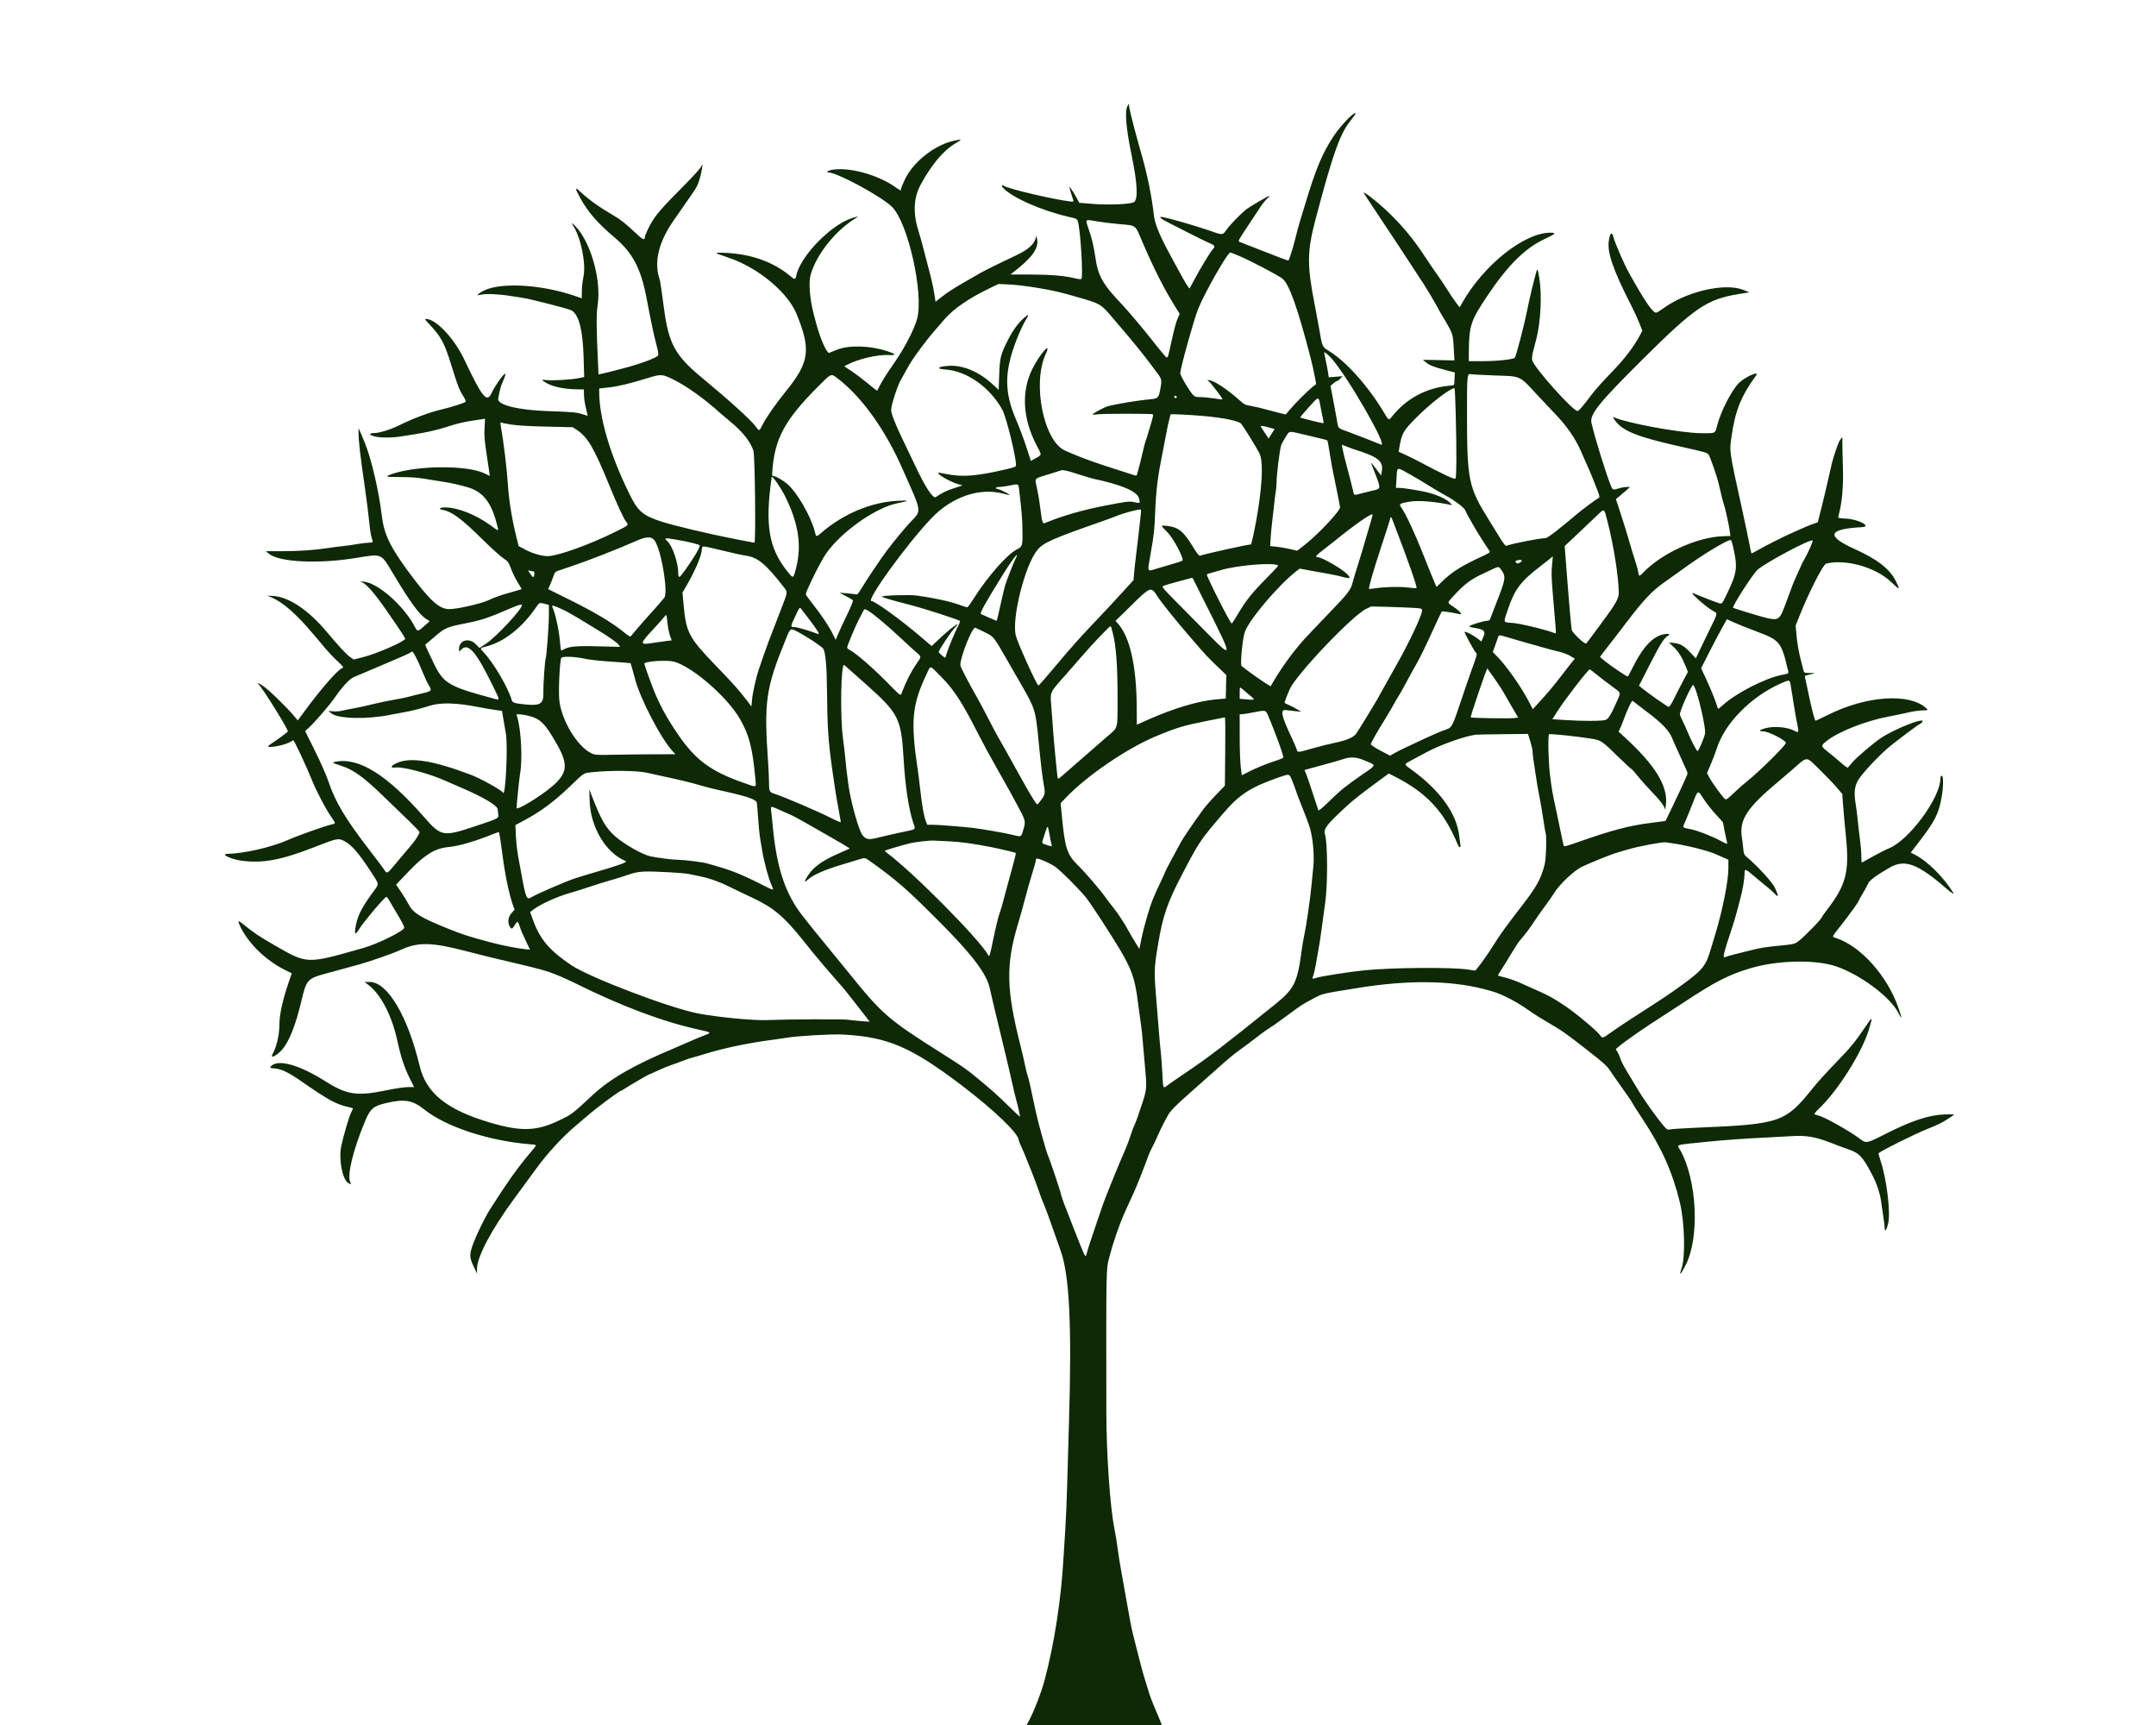 <?xml version="1.0" encoding="UTF-8" standalone="no"?>
<svg
   xmlns:dc="http://purl.org/dc/elements/1.1/"
   xmlns:cc="http://creativecommons.org/ns#"
   xmlns:rdf="http://www.w3.org/1999/02/22-rdf-syntax-ns#"
   xmlns:svg="http://www.w3.org/2000/svg"
   xmlns="http://www.w3.org/2000/svg"
   xmlns:sodipodi="http://sodipodi.sourceforge.net/DTD/sodipodi-0.dtd"
   xmlns:inkscape="http://www.inkscape.org/namespaces/inkscape"
   id="svg"
   width="400"
   height="320"
   viewBox="0, 0, 400,320"
   version="1.1"
   sodipodi:docname="tree.svg"
   inkscape:version="0.92.4 (5da689c313, 2019-01-14)">
  <defs
     id="defs48" />
  <sodipodi:namedview
     pagecolor="#ffffff"
     bordercolor="#666666"
     borderopacity="1"
     objecttolerance="10"
     gridtolerance="10"
     guidetolerance="10"
     inkscape:pageopacity="0"
     inkscape:pageshadow="2"
     inkscape:window-width="2048"
     inkscape:window-height="1058"
     id="namedview46"
     showgrid="false"
     inkscape:zoom="4"
     inkscape:cx="244.04759"
     inkscape:cy="161.99496"
     inkscape:window-x="-11"
     inkscape:window-y="-11"
     inkscape:window-maximized="1"
     inkscape:current-layer="svg" />
  <g
     id="svgg">
    <path
       id="path0"
       d="M209.194 19.635 C 208.639 20.624,208.901 23.760,209.970 28.917 C 211.006 33.914,211.165 36.881,210.428 37.461 C 209.879 37.893,205.691 38.077,202.492 37.809 L 200.233 37.620 199.672 36.569 C 199.363 35.991,198.937 35.308,198.726 35.051 L 198.342 34.583 198.602 35.486 C 198.746 35.983,198.931 36.569,199.015 36.789 C 199.245 37.395,199.211 37.447,198.625 37.381 C 195.546 37.035,186.892 34.995,186.204 34.453 C 185.862 34.183,185.753 34.469,186.067 34.815 C 187.693 36.612,193.127 39.030,198.155 40.193 C 199.831 40.581,199.842 40.587,199.998 41.167 C 200.484 42.975,200.983 51.405,200.625 51.763 C 200.557 51.832,199.957 51.756,199.292 51.594 C 197.448 51.145,194.772 50.930,190.939 50.923 L 187.462 50.917 188.004 50.500 C 191.451 47.849,192.745 46.057,192.417 44.391 L 192.291 43.750 192.049 44.456 C 191.712 45.441,190.568 46.400,188.667 47.294 C 185.658 48.707,182.747 50.147,181.856 50.662 C 181.364 50.946,180.164 51.635,179.189 52.193 C 176.904 53.501,175.820 54.204,174.575 55.183 L 173.566 55.976 173.347 54.530 C 173.227 53.734,172.945 52.371,172.721 51.500 C 171.281 45.904,170.806 44.127,170.495 43.167 C 169.350 39.636,169.452 36.769,170.813 34.251 C 172.780 30.609,175.011 27.936,177.135 26.674 C 178.579 25.816,178.575 25.778,177.077 26.086 C 173.521 26.817,169.519 29.930,167.926 33.204 C 167.508 34.063,167.167 34.893,167.167 35.049 C 167.167 35.432,167.121 35.419,166.209 34.771 C 162.790 32.343,157.292 30.877,154.125 31.549 C 153.530 31.675,153.245 32.000,153.728 32.000 C 155.351 32.000,163.680 36.525,165.539 38.417 C 168.468 41.398,171.376 54.355,170.172 59.063 C 169.692 60.940,167.879 64.474,166.015 67.167 C 164.415 69.478,163.721 70.570,163.230 71.548 C 162.990 72.026,162.769 72.444,162.739 72.477 C 162.709 72.510,161.949 71.922,161.051 71.171 C 160.152 70.419,158.789 69.385,158.022 68.874 L 156.628 67.944 157.234 67.633 C 159.301 66.572,162.769 65.765,164.850 65.859 C 166.396 65.930,166.289 65.692,164.512 65.115 C 161.340 64.083,157.463 63.993,155.225 64.899 L 153.750 65.496 153.385 65.049 C 153.184 64.803,152.745 63.885,152.409 63.009 C 151.873 61.609,151.641 60.849,150.983 58.333 C 150.223 55.428,149.987 52.370,150.410 50.913 C 151.521 47.091,155.127 42.622,158.908 40.381 C 159.366 40.109,159.223 40.118,158.190 40.425 C 154.229 41.601,148.453 47.527,147.726 51.160 C 147.579 51.897,147.451 51.905,146.641 51.228 C 143.439 48.552,139.286 47.081,134.417 46.898 C 132.327 46.820,132.339 46.833,135.296 47.848 C 140.715 49.708,146.145 54.229,147.787 58.250 C 150.510 64.916,150.178 67.231,145.717 72.693 C 143.933 74.878,142.063 77.585,141.390 78.958 C 140.869 80.021,140.868 80.021,140.156 79.063 C 139.262 77.860,135.207 74.184,130.340 70.167 C 125.243 65.958,124.065 63.819,123.181 57.167 C 122.762 54.014,122.493 52.174,122.421 51.968 C 121.240 48.572,122.172 44.806,125.259 40.500 C 125.818 39.721,126.547 38.671,126.879 38.167 C 127.212 37.662,127.825 36.779,128.241 36.203 C 129.290 34.753,129.619 34.055,130.001 32.462 C 130.307 31.183,130.442 30.052,130.215 30.667 C 130.025 31.179,128.827 32.498,125.603 35.746 C 122.225 39.149,121.181 40.462,120.199 42.549 C 119.906 43.172,119.667 43.711,119.667 43.747 C 119.667 44.737,119.384 44.617,117.492 42.818 C 116.310 41.695,115.118 40.743,114.267 40.242 C 111.203 38.439,109.276 37.077,107.708 35.606 C 106.601 34.567,106.606 34.839,107.731 36.875 C 109.109 39.368,110.980 41.502,114.056 44.088 C 117.329 46.838,118.892 49.778,119.912 55.103 C 120.812 59.798,121.339 62.292,121.786 63.962 C 122.131 65.254,122.200 65.744,122.065 65.958 C 121.772 66.422,118.472 67.619,115.250 68.430 C 114.700 68.569,113.800 68.803,113.250 68.950 C 112.700 69.097,111.979 69.269,111.647 69.332 L 111.045 69.447 110.936 67.099 C 110.637 60.619,110.625 58.263,110.883 56.583 C 111.646 51.620,109.302 43.987,106.252 41.500 C 106.030 41.319,106.066 41.441,106.379 41.938 C 107.822 44.230,108.758 49.012,108.235 51.417 C 108.075 52.150,107.948 53.331,107.951 54.042 C 107.955 54.752,107.947 55.333,107.932 55.333 C 107.917 55.333,107.460 55.177,106.917 54.986 C 100.239 52.639,92.157 52.276,89.262 54.193 C 88.341 54.803,88.351 54.869,89.331 54.649 C 90.210 54.451,92.699 54.567,94.668 54.898 C 95.447 55.028,96.458 55.184,96.917 55.243 C 98.236 55.414,105.658 57.320,106.079 57.596 C 107.419 58.474,108.124 61.226,108.271 66.149 L 108.384 69.947 107.317 70.159 C 105.900 70.440,102.439 70.642,101.371 70.505 C 100.388 70.379,100.390 70.473,101.385 71.056 C 102.488 71.702,104.558 72.163,106.573 72.209 L 108.333 72.250 108.339 73.167 C 108.342 73.671,108.455 74.571,108.589 75.167 C 108.724 75.762,108.880 76.451,108.935 76.697 L 109.037 77.143 107.977 76.811 C 106.927 76.481,106.321 76.430,101.495 76.256 C 96.028 76.059,92.240 75.102,92.431 73.965 C 92.635 72.747,92.885 71.724,93.093 71.250 C 93.628 70.032,93.831 69.442,93.745 69.356 C 93.536 69.147,91.855 71.512,91.180 72.965 C 90.329 74.795,89.434 73.681,86.120 66.667 C 84.292 62.798,80.898 59.190,79.070 59.170 C 78.772 59.167,78.819 59.267,79.404 59.879 C 81.819 62.411,82.425 63.513,83.737 67.756 C 84.909 71.546,85.207 72.319,85.934 73.455 C 86.292 74.015,86.463 74.437,86.370 74.530 C 86.120 74.780,83.892 75.489,81.702 76.015 C 79.525 76.538,76.590 77.647,74.017 78.919 C 72.443 79.697,70.390 80.331,69.432 80.336 C 68.479 80.341,68.401 80.601,69.263 80.895 C 70.195 81.213,72.430 81.255,74.218 80.988 C 78.952 80.281,80.695 79.904,83.667 78.946 C 84.629 78.635,86.242 78.254,87.250 78.098 C 88.258 77.943,89.289 77.784,89.540 77.746 L 89.996 77.676 89.898 79.380 C 89.819 80.759,89.887 81.654,90.258 84.083 C 90.510 85.733,90.749 87.355,90.790 87.686 L 90.864 88.289 89.854 87.804 C 86.696 86.289,77.704 86.313,72.978 87.850 C 71.239 88.416,71.407 88.500,74.271 88.500 C 76.147 88.500,77.483 88.594,78.763 88.817 C 79.764 88.992,81.221 89.224,82.000 89.334 C 83.463 89.541,85.463 89.990,86.917 90.439 C 89.638 91.279,91.152 93.223,92.172 97.187 C 92.559 98.692,92.685 98.672,90.915 97.390 C 88.306 95.500,85.030 94.192,82.758 94.132 C 81.614 94.102,81.177 94.403,82.113 94.576 C 83.825 94.894,85.623 96.221,89.417 99.967 C 91.067 101.596,92.842 103.208,93.363 103.549 C 94.254 104.132,94.339 104.249,94.830 105.550 C 95.117 106.310,95.680 107.452,96.081 108.089 C 96.482 108.725,96.788 109.268,96.761 109.295 C 96.733 109.322,95.932 109.559,94.981 109.822 C 93.139 110.331,91.551 110.879,90.815 111.260 C 89.547 111.915,84.936 112.991,83.369 112.997 C 81.484 113.004,79.767 111.440,75.834 106.136 C 72.395 101.497,71.235 99.068,70.836 95.667 C 70.311 91.194,68.915 85.174,67.725 82.250 C 67.074 80.649,67.058 80.612,66.783 80.000 L 66.521 79.417 66.522 80.417 C 66.523 81.773,66.843 84.540,67.632 90.000 C 67.997 92.521,68.389 95.596,68.504 96.833 C 68.620 98.071,68.816 99.374,68.940 99.729 C 69.260 100.641,69.247 100.666,68.458 100.670 C 68.069 100.671,67.075 100.790,66.250 100.933 C 65.425 101.076,64.150 101.255,63.417 101.331 C 62.683 101.407,61.596 101.547,61.000 101.642 C 58.506 102.037,55.555 102.249,52.537 102.249 L 49.324 102.250 49.870 102.707 C 51.784 104.307,59.132 104.656,66.196 103.482 C 70.871 102.705,70.673 102.623,72.837 106.250 C 76.090 111.703,77.798 114.039,79.137 114.867 L 79.726 115.231 78.738 116.115 C 77.562 117.168,77.436 117.187,77.019 116.375 C 75.024 112.489,70.236 108.208,67.547 107.906 C 66.761 107.817,66.757 107.819,67.250 108.050 C 68.061 108.429,69.651 110.270,71.610 113.101 C 74.333 117.034,75.167 118.299,75.167 118.495 C 75.167 118.961,69.879 121.274,67.354 121.912 L 65.625 122.350 64.966 121.893 C 64.286 121.422,62.825 119.851,60.661 117.262 C 57.285 113.224,53.631 110.752,50.761 110.565 L 49.583 110.489 50.372 110.824 C 52.501 111.728,55.045 113.960,58.083 117.588 C 58.542 118.135,58.956 118.621,59.003 118.667 C 59.051 118.712,59.600 119.367,60.223 120.122 C 60.847 120.877,61.921 122.013,62.609 122.648 C 63.647 123.604,63.808 123.819,63.551 123.901 C 62.713 124.166,59.566 127.764,56.417 132.054 L 55.250 133.643 54.592 132.863 C 53.029 131.009,49.744 127.838,48.700 127.174 C 47.910 126.673,47.684 126.580,47.929 126.858 C 48.999 128.074,53.561 135.433,53.403 135.689 C 53.283 135.883,51.529 137.184,50.535 137.816 C 50.051 138.124,49.694 138.416,49.742 138.465 C 50.074 138.797,53.043 138.171,53.947 137.579 C 54.153 137.444,54.367 137.333,54.422 137.333 C 54.585 137.333,56.730 141.903,57.746 144.417 C 58.711 146.802,60.405 150.038,61.535 151.653 C 62.302 152.748,62.304 152.779,61.625 152.918 C 60.464 153.156,55.464 154.926,53.417 155.823 C 50.286 157.195,45.382 158.316,42.142 158.401 C 40.847 158.435,42.841 159.391,44.763 159.658 C 48.667 160.201,52.134 159.563,58.250 157.175 C 62.567 155.489,62.756 155.450,63.847 156.007 C 65.247 156.721,66.614 158.307,68.965 161.942 C 70.411 164.179,70.399 163.860,69.104 165.631 C 66.980 168.536,66.246 170.056,65.929 172.208 C 65.754 173.399,65.965 173.455,66.608 172.388 C 67.367 171.127,71.221 166.553,71.682 166.365 C 71.751 166.337,72.010 166.675,72.258 167.115 C 72.505 167.556,73.049 168.479,73.466 169.167 C 74.434 170.760,75.000 171.837,75.000 172.084 C 75.000 172.664,70.170 175.071,67.453 175.844 C 56.803 178.875,57.095 178.883,50.953 175.363 C 48.185 173.777,46.927 172.933,45.118 171.447 C 44.091 170.603,44.000 170.732,44.677 172.079 C 46.232 175.173,49.416 178.222,52.883 179.938 L 54.127 180.553 53.556 182.235 C 52.398 185.646,51.833 188.247,51.833 190.172 C 51.833 191.963,51.293 194.265,50.573 195.542 C 50.050 196.469,51.296 195.885,52.339 194.714 C 53.625 193.269,54.854 190.171,55.905 185.723 C 56.842 181.753,57.045 181.523,60.417 180.611 C 61.242 180.388,62.667 179.999,63.583 179.747 C 64.500 179.494,65.913 179.107,66.723 178.886 C 68.590 178.376,72.946 176.850,74.232 176.256 C 77.550 174.722,79.985 174.758,86.431 176.432 C 88.348 176.930,91.042 177.601,92.417 177.924 C 98.975 179.463,100.040 179.731,101.750 180.270 C 102.778 180.594,104.902 181.501,106.583 182.334 C 115.392 186.698,122.920 189.527,129.667 191.007 C 132.059 191.532,132.072 191.546,130.646 192.086 C 129.970 192.342,128.704 192.869,127.833 193.258 C 126.962 193.646,125.763 194.167,125.167 194.416 C 117.700 197.530,113.271 200.066,110.000 203.099 C 106.037 206.774,106.193 206.656,103.750 207.839 C 99.590 209.855,96.652 209.949,90.917 208.249 C 82.848 205.858,79.055 202.790,77.835 197.667 C 75.657 188.521,71.880 182.167,68.621 182.167 L 67.641 182.167 68.362 182.717 C 70.693 184.495,72.732 188.461,73.748 193.196 C 74.353 196.015,75.040 198.087,76.013 200.026 L 76.836 201.667 75.688 201.667 C 75.013 201.667,73.309 201.920,71.561 202.281 C 66.263 203.374,64.344 203.094,60.500 200.664 C 55.420 197.453,51.447 196.373,50.208 197.867 C 50.027 198.085,50.137 198.131,51.050 198.217 C 52.268 198.330,53.571 198.965,55.878 200.568 C 60.901 204.058,62.328 204.843,64.558 205.342 C 65.076 205.458,65.500 205.581,65.500 205.615 C 65.500 205.650,65.325 206.032,65.111 206.464 C 64.744 207.205,63.787 210.461,63.333 212.512 C 62.802 214.914,63.469 218.659,64.564 219.426 C 65.039 219.759,65.211 219.727,65.006 219.344 C 64.348 218.116,65.459 213.455,67.693 208.073 C 68.675 205.706,69.240 205.197,71.482 204.661 C 75.039 203.812,76.519 204.053,78.756 205.847 C 82.707 209.014,90.645 211.629,98.208 212.255 C 99.763 212.384,99.756 212.205,98.276 213.963 C 96.009 216.654,94.083 219.366,90.962 224.263 C 89.737 226.186,87.818 230.283,87.416 231.838 C 87.116 232.992,87.205 233.539,87.940 235.083 L 88.496 236.250 88.498 235.405 C 88.503 233.134,91.215 228.017,95.448 222.294 C 96.439 220.954,98.223 218.521,99.412 216.887 C 101.558 213.939,104.239 211.016,106.750 208.885 C 107.300 208.419,108.313 207.556,109.000 206.968 C 111.041 205.223,114.944 202.333,115.259 202.333 C 115.307 202.333,115.550 202.192,115.798 202.019 C 116.385 201.610,120.272 199.333,120.384 199.333 C 120.431 199.333,121.170 199.007,122.026 198.608 C 122.883 198.210,123.996 197.749,124.500 197.585 C 125.004 197.422,125.963 197.073,126.630 196.810 C 127.298 196.548,128.123 196.267,128.463 196.187 C 128.804 196.106,129.983 195.764,131.083 195.427 C 134.572 194.356,139.322 193.384,143.750 192.836 C 144.392 192.756,145.367 192.611,145.917 192.513 C 147.846 192.171,154.347 191.799,156.417 191.913 C 164.741 192.373,169.084 194.241,178.512 201.416 C 184.485 205.962,189.000 210.304,189.000 211.501 C 189.000 211.587,189.233 212.166,189.517 212.787 C 189.801 213.408,190.297 214.591,190.618 215.416 C 190.940 216.241,191.301 217.142,191.422 217.417 C 191.655 217.946,192.685 220.740,193.112 222.000 C 193.251 222.412,193.519 223.088,193.706 223.500 C 193.893 223.912,194.494 225.525,195.041 227.083 C 195.587 228.642,196.369 230.854,196.777 232.000 C 198.424 236.618,198.869 245.870,198.321 264.083 C 198.229 267.108,198.084 272.133,197.998 275.250 C 197.912 278.367,197.764 281.967,197.670 283.250 C 197.576 284.533,197.428 286.896,197.340 288.500 C 196.901 296.582,195.621 304.925,193.762 311.833 C 193.193 313.949,191.901 317.301,190.985 319.042 L 190.480 320.000 203.001 320.000 L 215.522 320.000 215.404 319.625 C 215.338 319.419,214.891 318.346,214.410 317.242 C 213.928 316.138,213.370 314.675,213.169 313.992 C 212.968 313.309,212.657 312.300,212.478 311.750 C 212.114 310.636,211.346 307.783,210.727 305.250 C 210.503 304.333,210.211 303.170,210.079 302.666 C 209.947 302.161,209.581 300.249,209.266 298.416 C 208.951 296.583,208.435 293.696,208.119 292.000 C 207.804 290.304,207.460 288.182,207.356 287.284 C 207.251 286.387,206.984 284.737,206.761 283.618 C 205.936 279.465,205.269 269.760,205.257 261.750 C 205.219 235.612,205.221 235.468,205.737 233.484 C 206.536 230.412,207.663 227.130,208.708 224.833 C 208.895 224.421,209.253 223.633,209.503 223.083 C 209.753 222.533,210.147 221.671,210.378 221.167 C 210.826 220.188,211.908 217.509,212.463 216.000 C 212.649 215.496,212.926 214.746,213.079 214.333 C 213.232 213.921,213.562 213.208,213.813 212.750 C 214.064 212.292,214.526 211.317,214.838 210.583 C 215.151 209.850,215.634 208.838,215.912 208.333 C 216.190 207.829,216.528 207.201,216.665 206.937 C 217.091 206.111,218.109 205.075,220.891 202.630 C 222.372 201.330,224.296 199.622,225.167 198.836 C 227.465 196.761,228.795 195.639,229.832 194.901 C 230.738 194.257,232.018 193.295,233.930 191.824 C 234.473 191.407,235.195 190.904,235.536 190.708 C 235.877 190.512,237.152 189.612,238.370 188.709 C 241.471 186.409,241.525 186.374,243.541 185.304 C 245.505 184.263,244.909 184.406,252.083 183.247 C 261.062 181.796,268.986 181.863,275.167 183.442 C 277.226 183.968,277.884 184.196,279.333 184.885 C 280.824 185.594,282.383 186.521,283.792 187.535 C 284.520 188.058,286.082 189.041,287.266 189.720 C 289.638 191.080,290.569 191.737,294.600 194.889 C 297.639 197.265,298.172 197.754,298.803 198.739 C 299.041 199.112,300.046 200.550,301.035 201.936 C 302.024 203.321,302.833 204.511,302.833 204.579 C 302.833 204.647,303.685 205.989,304.727 207.560 C 308.295 212.942,310.301 217.427,311.663 223.067 C 312.555 226.759,312.719 233.159,311.978 235.314 C 311.457 236.828,311.791 236.543,312.752 234.652 C 315.367 229.508,314.852 218.910,311.716 213.331 C 311.107 212.247,310.376 212.457,317.167 211.760 C 319.904 211.479,324.153 211.182,328.083 210.996 C 329.550 210.926,331.575 210.817,332.583 210.753 C 335.072 210.595,336.873 210.909,339.620 211.979 C 340.791 212.436,342.284 212.992,342.937 213.214 C 344.942 213.897,345.599 214.593,347.294 217.833 C 348.269 219.697,348.842 221.475,349.068 223.333 C 349.119 223.746,349.274 224.827,349.413 225.735 C 349.553 226.644,349.669 227.619,349.672 227.902 C 349.680 228.702,350.072 228.066,350.335 226.824 C 350.760 224.822,350.024 218.767,348.963 215.537 C 348.683 214.686,348.484 213.965,348.519 213.935 C 349.149 213.397,355.265 210.354,357.496 209.469 C 359.391 208.716,360.330 208.262,361.267 207.644 C 361.735 207.336,362.260 206.993,362.434 206.883 C 362.688 206.722,362.356 206.693,360.750 206.739 C 357.937 206.820,354.649 207.901,349.900 210.308 C 346.188 212.189,346.281 212.173,344.917 211.153 C 343.153 209.835,338.812 207.383,337.583 207.010 C 337.217 206.899,336.808 206.773,336.675 206.730 C 336.510 206.676,336.804 206.296,337.599 205.534 C 341.048 202.229,345.457 195.209,346.727 191.000 C 347.489 188.474,347.451 188.447,346.054 190.517 C 344.134 193.363,343.363 194.295,340.416 197.333 C 338.948 198.846,337.148 200.833,336.416 201.749 C 331.229 208.233,330.344 208.541,315.083 209.183 C 312.608 209.287,310.301 209.430,309.957 209.502 C 309.357 209.626,309.301 209.599,308.661 208.858 C 307.379 207.373,304.909 203.895,303.848 202.079 C 303.260 201.073,302.340 199.544,301.805 198.681 C 301.269 197.818,300.754 196.823,300.659 196.470 C 300.564 196.117,300.325 195.556,300.129 195.224 L 299.772 194.619 300.276 194.185 C 301.428 193.190,305.150 190.606,308.464 188.500 C 309.402 187.904,311.192 186.742,312.441 185.917 C 318.270 182.069,320.751 180.803,324.833 179.594 C 329.787 178.127,336.792 177.972,340.588 179.246 C 345.100 180.761,350.700 184.932,352.196 187.892 C 352.916 189.317,352.914 188.974,352.191 186.905 C 350.123 180.990,345.192 175.492,340.625 174.010 C 339.829 173.752,339.729 173.987,341.722 171.446 C 343.306 169.426,344.833 167.297,344.833 167.106 C 344.833 167.063,345.182 166.440,345.607 165.722 C 346.033 165.004,346.483 164.175,346.607 163.880 C 346.849 163.307,348.144 162.354,350.600 160.943 C 353.413 159.325,355.785 160.209,361.167 164.881 C 362.038 165.638,362.620 165.996,362.402 165.642 C 360.588 162.698,357.593 159.733,355.211 158.521 L 354.505 158.162 355.794 156.486 C 359.033 152.276,359.663 151.042,360.254 147.750 C 360.503 146.368,360.575 144.555,360.399 144.098 C 360.259 143.732,360.000 143.938,360.000 144.417 C 360.000 147.963,354.237 155.810,350.500 157.351 C 349.813 157.634,348.409 158.346,347.381 158.933 C 346.353 159.520,345.471 160.000,345.422 160.000 C 345.373 160.000,345.333 159.478,345.333 158.839 C 345.333 158.201,345.226 156.869,345.094 155.881 C 344.962 154.892,344.773 153.258,344.673 152.250 C 344.574 151.242,344.415 149.967,344.321 149.417 C 343.941 147.200,344.030 146.025,344.669 144.837 C 345.325 143.617,348.798 139.914,350.750 138.352 C 352.647 136.834,356.007 134.333,356.150 134.333 C 356.222 134.333,356.417 134.183,356.583 134.000 C 357.675 132.794,351.571 135.138,348.917 136.944 C 347.446 137.945,344.472 140.484,343.665 141.429 C 343.279 141.880,342.906 142.312,342.835 142.388 C 342.765 142.464,342.230 142.098,341.646 141.576 C 341.061 141.054,340.002 140.167,339.292 139.605 C 337.772 138.402,337.769 138.389,338.792 137.542 C 340.913 135.786,346.079 133.732,350.417 132.921 C 351.700 132.681,353.350 132.338,354.083 132.159 C 354.817 131.981,355.923 131.815,356.541 131.792 C 357.814 131.744,357.800 131.753,357.292 131.309 C 354.108 128.522,346.244 129.083,339.167 132.601 C 337.929 133.216,336.885 133.711,336.846 133.702 C 336.680 133.661,336.123 131.551,335.582 128.917 C 335.262 127.358,334.955 125.918,334.900 125.716 C 334.792 125.326,334.736 125.355,336.250 125.016 C 336.884 124.874,336.863 124.866,335.811 124.850 C 334.807 124.835,334.698 124.799,334.621 124.458 C 334.575 124.252,334.306 123.191,334.024 122.101 C 333.735 120.985,333.430 119.229,333.327 118.082 L 333.143 116.046 334.000 113.900 C 335.617 109.855,338.265 104.690,338.791 104.558 C 342.402 103.652,347.964 105.213,350.826 107.937 C 352.504 109.534,352.599 109.519,351.732 107.798 C 350.585 105.521,348.309 103.750,344.083 101.846 C 338.706 99.424,339.133 98.126,345.417 97.794 C 347.345 97.692,344.858 96.340,342.495 96.206 C 341.046 96.123,340.978 96.102,341.073 95.768 C 341.742 93.398,342.029 90.325,341.914 86.750 C 341.850 84.733,341.803 82.633,341.811 82.083 L 341.826 81.083 341.509 81.461 C 341.191 81.840,340.993 82.323,340.333 84.333 C 339.982 85.402,339.860 85.898,338.858 90.333 C 338.578 91.571,338.102 93.552,337.800 94.735 L 337.250 96.886 336.417 97.175 C 335.958 97.334,335.058 97.701,334.417 97.990 C 333.775 98.280,332.875 98.680,332.417 98.880 C 331.008 99.492,327.483 101.270,326.204 102.011 C 325.538 102.398,324.968 102.685,324.938 102.649 C 324.909 102.613,324.718 101.721,324.514 100.667 C 324.311 99.612,323.733 96.875,323.230 94.583 C 320.799 83.505,320.850 83.845,321.234 81.083 C 321.909 76.229,323.012 73.474,325.815 69.641 C 326.514 68.685,323.687 69.951,322.583 71.088 C 321.205 72.508,319.259 76.319,318.584 78.917 C 318.180 80.470,318.354 80.390,315.465 80.355 C 311.733 80.309,301.940 78.516,299.449 77.423 C 299.195 77.311,299.210 77.382,299.543 77.873 C 300.933 79.921,303.664 81.032,311.750 82.837 C 316.377 83.870,316.725 83.969,317.001 84.335 C 317.264 84.683,318.605 88.548,318.850 89.667 C 319.229 91.391,319.679 93.177,319.841 93.602 C 320.073 94.210,320.827 97.669,320.946 98.671 L 321.035 99.426 319.787 99.464 C 314.915 99.609,308.351 102.583,304.842 106.235 C 304.111 106.996,304.061 106.988,303.926 106.085 C 303.864 105.674,303.595 104.691,303.328 103.902 C 303.061 103.112,302.611 101.630,302.328 100.608 C 302.044 99.586,301.359 97.364,300.804 95.669 L 299.796 92.589 300.508 92.003 C 300.899 91.680,301.489 91.175,301.818 90.879 L 302.417 90.341 301.818 90.337 C 301.489 90.335,300.851 90.445,300.401 90.582 C 299.263 90.927,299.204 90.912,298.909 90.208 C 298.013 88.072,295.913 81.300,295.263 78.452 C 294.906 76.886,296.599 74.773,304.524 66.891 C 314.518 56.951,316.658 55.496,322.722 54.527 L 324.572 54.231 323.451 53.782 C 320.001 52.401,312.835 54.072,308.491 57.270 C 307.945 57.671,307.394 58.000,307.266 58.000 C 306.603 58.000,305.197 55.942,302.211 50.600 C 301.318 49.002,299.599 45.039,299.322 43.940 C 299.061 42.906,298.733 43.165,298.494 44.593 C 298.127 46.783,299.256 50.056,302.701 56.784 C 303.227 57.812,303.892 59.262,304.180 60.008 L 304.703 61.364 304.241 62.224 C 303.051 64.440,301.348 66.653,298.927 69.133 C 297.558 70.535,295.945 72.338,295.344 73.139 C 293.756 75.254,293.019 76.124,292.719 76.239 C 292.030 76.503,284.474 68.061,284.253 66.780 C 284.202 66.488,284.268 65.837,284.398 65.333 C 284.528 64.829,284.819 63.704,285.045 62.833 C 285.840 59.772,286.093 54.688,285.599 51.685 C 285.338 50.097,285.230 49.766,285.106 50.184 C 284.578 51.968,283.736 55.491,283.277 57.833 C 282.806 60.238,281.256 66.144,281.038 66.362 C 280.723 66.677,277.815 66.994,275.208 66.997 L 272.500 67.000 272.511 65.458 C 272.545 60.406,272.821 59.555,275.928 54.906 C 279.726 49.224,282.940 46.035,286.578 44.336 C 288.661 43.363,288.836 43.167,287.622 43.167 C 282.777 43.167,275.219 49.194,271.261 56.216 L 270.811 57.015 270.190 56.216 C 269.849 55.776,269.124 54.704,268.581 53.833 C 268.037 52.962,267.113 51.584,266.527 50.770 C 265.941 49.956,264.989 48.562,264.411 47.671 C 262.213 44.283,259.945 41.580,256.982 38.817 C 255.365 37.309,253.000 35.487,253.000 35.750 C 253.000 35.800,253.667 36.832,254.482 38.045 C 256.565 41.143,262.540 50.209,264.139 52.697 C 264.875 53.842,265.943 55.635,266.511 56.681 C 267.080 57.727,267.673 58.771,267.829 59.000 C 267.985 59.229,268.425 59.989,268.807 60.688 C 269.538 62.027,269.597 62.308,269.746 65.136 L 269.836 66.855 266.912 66.802 L 263.988 66.750 264.536 67.205 C 265.217 67.771,266.097 68.117,268.240 68.664 L 269.917 69.092 269.857 70.254 C 269.786 71.639,269.948 71.446,268.759 71.565 C 264.486 71.992,260.808 74.010,258.169 77.375 C 257.671 78.010,257.629 77.987,256.823 76.625 C 253.901 71.692,249.806 67.103,246.522 65.083 C 245.302 64.333,245.315 64.362,244.748 61.000 C 244.601 60.129,244.231 58.142,243.925 56.583 C 242.474 49.197,242.494 46.667,244.054 40.750 C 247.187 28.861,248.550 24.968,250.414 22.581 C 251.011 21.816,251.500 21.147,251.500 21.095 C 251.500 20.431,248.813 23.165,247.452 25.215 C 245.315 28.432,244.116 31.310,242.058 38.167 C 241.824 38.946,241.492 40.033,241.321 40.583 C 240.970 41.709,240.623 42.989,240.164 44.847 C 239.992 45.542,239.780 46.292,239.693 46.514 C 239.606 46.735,239.440 47.235,239.324 47.625 C 239.208 48.015,239.071 48.333,239.019 48.333 C 238.868 48.333,236.840 47.569,233.417 46.221 C 231.675 45.535,230.110 44.921,229.938 44.855 C 229.664 44.750,229.833 44.428,231.355 42.155 C 232.306 40.736,233.402 39.078,233.791 38.472 C 234.180 37.866,234.764 37.136,235.088 36.851 C 235.413 36.566,235.605 36.333,235.515 36.333 C 235.273 36.333,231.735 38.415,231.116 38.921 C 230.033 39.808,228.188 41.719,227.562 42.602 C 226.801 43.675,226.953 43.672,224.083 42.675 C 221.716 41.853,217.022 40.507,215.688 40.268 C 214.810 40.110,215.325 40.587,216.830 41.326 C 217.519 41.664,219.246 42.541,220.667 43.275 C 222.088 44.009,223.719 44.807,224.292 45.050 C 225.408 45.522,225.516 45.700,225.011 46.239 C 224.551 46.732,222.580 49.974,221.611 51.833 C 221.157 52.704,220.758 53.449,220.725 53.488 C 220.601 53.631,219.825 52.345,218.163 49.250 C 217.868 48.700,217.379 47.800,217.078 47.250 C 215.224 43.866,214.230 41.457,214.080 39.981 C 213.763 36.882,212.902 32.563,211.909 29.083 C 210.577 24.419,209.620 20.724,209.469 19.667 L 209.409 19.250 209.194 19.635 M203.643 41.086 C 204.410 41.221,206.242 41.443,207.716 41.578 C 210.898 41.869,210.537 41.590,211.926 44.833 C 214.198 50.139,216.160 53.965,218.455 57.565 L 218.869 58.213 218.534 58.981 C 218.161 59.839,217.897 60.815,217.249 63.750 C 216.556 66.883,216.706 66.703,215.734 65.563 C 215.275 65.024,214.345 63.871,213.667 63.000 C 212.334 61.288,209.269 57.647,208.347 56.681 C 204.607 52.760,203.746 51.270,203.237 47.840 C 202.914 45.660,202.576 44.219,201.994 42.539 C 201.307 40.557,201.198 40.653,203.643 41.086 M229.718 47.400 C 231.784 48.256,236.976 50.966,237.899 51.669 C 239.160 52.630,240.732 57.034,243.162 66.417 C 243.423 67.425,243.761 68.921,243.913 69.742 L 244.190 71.234 243.470 71.815 C 242.537 72.568,240.274 74.834,239.305 75.986 L 238.546 76.890 237.315 76.594 C 236.637 76.432,235.483 76.128,234.750 75.920 C 234.017 75.711,232.854 75.443,232.167 75.324 C 231.047 75.130,230.826 75.026,230.053 74.327 C 227.691 72.190,225.088 70.489,224.203 70.505 C 223.937 70.510,223.937 70.522,224.211 70.681 C 224.543 70.875,226.909 73.980,226.804 74.085 C 226.767 74.122,226.064 74.044,225.243 73.910 C 224.422 73.777,223.295 73.668,222.740 73.667 C 221.852 73.667,221.677 73.611,221.301 73.208 C 220.614 72.472,218.943 69.616,218.970 69.224 C 219.045 68.092,221.498 59.281,222.276 57.345 C 223.507 54.281,227.753 46.833,228.268 46.833 C 228.314 46.833,228.967 47.088,229.718 47.400 M192.250 53.362 C 195.532 53.906,196.631 54.162,200.500 55.286 C 204.152 56.346,204.289 56.432,206.436 58.972 C 207.159 59.827,208.125 60.964,208.583 61.497 C 210.145 63.316,212.248 65.914,213.239 67.250 C 213.783 67.983,214.438 68.859,214.695 69.196 C 215.494 70.243,215.561 70.511,215.343 71.764 C 214.980 73.850,214.910 73.933,213.394 74.066 C 211.214 74.257,206.873 74.976,205.500 75.374 C 204.851 75.562,202.889 76.609,202.743 76.845 C 202.688 76.934,202.980 76.945,203.450 76.873 C 204.477 76.715,213.767 76.712,213.925 76.869 C 213.990 76.935,213.815 77.722,213.535 78.619 C 213.255 79.516,212.978 80.438,212.920 80.667 C 212.862 80.896,212.713 81.346,212.589 81.667 C 212.465 81.987,212.236 82.850,212.079 83.583 C 211.845 84.683,211.168 87.315,210.914 88.115 C 210.867 88.265,210.697 88.258,210.217 88.084 C 209.869 87.958,208.571 87.539,207.333 87.154 C 203.940 86.099,200.758 84.966,198.917 84.158 C 198.733 84.077,198.154 83.826,197.629 83.600 C 193.644 81.882,191.472 71.134,194.009 65.683 C 195.211 63.101,192.932 65.627,191.542 68.417 C 189.458 72.601,189.720 77.602,192.281 82.532 C 193.349 84.586,193.386 84.312,191.927 85.126 L 191.253 85.501 190.395 82.859 C 189.923 81.405,189.084 79.174,188.531 77.900 C 186.265 72.675,186.301 68.894,188.678 62.833 C 189.127 61.688,189.798 60.233,190.168 59.601 C 190.983 58.207,190.949 58.126,189.928 59.025 C 188.863 59.962,187.928 61.261,186.987 63.110 C 185.649 65.737,185.489 66.378,185.380 69.543 L 185.284 72.335 184.434 71.533 C 181.760 69.010,178.780 67.707,176.046 67.865 C 173.979 67.985,173.542 68.423,175.372 68.543 C 179.362 68.804,183.651 71.826,185.958 76.003 C 186.678 77.306,188.500 84.653,188.500 86.252 C 188.500 86.593,188.329 86.667,186.625 87.064 C 181.065 88.358,178.535 88.549,175.445 87.908 C 174.728 87.759,174.107 87.671,174.066 87.712 C 173.819 87.959,176.291 89.381,177.660 89.780 L 178.583 90.049 176.996 90.566 C 175.608 91.019,174.769 91.427,173.614 92.211 C 173.097 92.562,171.659 90.365,169.766 86.333 C 169.228 85.188,168.207 83.050,167.497 81.583 C 166.088 78.670,165.333 76.732,165.333 76.025 C 165.333 75.135,166.599 71.272,167.171 70.417 C 167.233 70.325,167.604 69.650,167.997 68.917 C 168.844 67.337,169.635 66.144,171.260 64.000 C 172.401 62.495,172.803 62.011,175.221 59.235 C 176.945 57.255,179.710 55.353,183.583 53.484 L 185.250 52.679 187.250 52.772 C 188.350 52.823,190.600 53.088,192.250 53.362 M247.080 66.540 C 250.097 69.951,257.606 83.039,256.226 82.481 C 254.224 81.671,252.165 80.867,250.500 80.245 C 247.995 79.310,248.343 79.671,247.982 77.628 C 247.816 76.687,247.492 74.942,247.262 73.750 L 246.844 71.583 247.374 71.125 C 247.665 70.873,247.988 70.667,248.090 70.667 C 248.192 70.667,248.457 70.469,248.679 70.227 L 249.083 69.787 247.801 69.890 L 246.520 69.994 246.409 69.205 C 246.349 68.772,246.157 67.761,245.983 66.960 C 245.809 66.159,245.667 65.463,245.667 65.413 C 245.667 65.179,246.378 65.746,247.080 66.540 M277.460 69.657 C 282.337 69.826,281.797 69.563,285.501 73.583 C 286.092 74.225,287.440 75.650,288.496 76.751 C 290.721 79.069,292.277 81.323,293.328 83.750 C 293.725 84.667,294.259 85.870,294.515 86.423 C 294.986 87.441,295.700 89.192,296.444 91.155 C 296.771 92.020,296.807 92.252,296.626 92.353 C 296.025 92.689,293.452 94.603,292.417 95.484 C 289.205 98.217,287.091 99.833,286.728 99.833 C 285.658 99.833,280.586 100.824,279.477 101.250 C 279.311 101.313,278.908 100.800,278.161 99.577 C 277.568 98.606,276.693 97.187,276.216 96.423 C 272.449 90.388,272.179 89.084,272.171 76.898 C 272.166 69.521,272.191 69.262,272.900 69.409 C 273.184 69.469,275.236 69.580,277.460 69.657 M124.828 70.354 C 127.459 71.655,130.650 73.940,133.750 76.741 C 134.025 76.990,134.737 77.590,135.333 78.075 C 137.704 80.006,139.181 81.841,139.778 83.597 C 140.068 84.452,140.248 100.666,139.967 100.667 C 139.902 100.667,139.490 100.597,139.050 100.512 C 138.610 100.427,137.237 100.161,136.000 99.921 C 131.733 99.095,124.989 97.496,122.833 96.798 C 119.206 95.625,118.331 94.863,116.668 91.427 C 113.105 84.071,111.181 77.503,111.168 72.659 L 111.167 72.067 112.958 71.867 C 114.727 71.670,116.837 71.159,120.417 70.062 C 122.605 69.391,122.922 69.412,124.828 70.354 M155.279 70.104 C 159.710 73.429,164.111 79.492,167.288 86.648 C 171.175 95.404,171.046 94.561,168.856 96.911 C 167.832 98.009,165.950 100.285,164.530 102.140 C 163.636 103.309,160.656 107.751,159.836 109.138 C 159.228 110.166,159.059 110.343,158.765 110.260 C 158.574 110.207,157.817 110.116,157.083 110.059 L 155.750 109.955 156.917 110.570 C 157.558 110.908,158.153 111.254,158.238 111.338 C 158.332 111.432,157.892 112.526,157.103 114.158 C 156.394 115.625,155.642 117.247,155.432 117.763 L 155.050 118.702 154.478 117.559 C 153.743 116.092,152.339 113.999,150.754 112.010 C 150.064 111.145,149.500 110.345,149.500 110.232 C 149.500 109.783,151.434 105.773,152.747 103.500 C 155.143 99.351,162.179 94.175,166.554 93.342 C 168.814 92.912,168.772 92.779,166.417 92.908 C 161.633 93.168,156.509 95.312,152.509 98.727 C 151.392 99.680,151.443 99.684,151.173 98.625 C 150.440 95.744,147.854 91.280,146.036 89.756 C 145.221 89.073,143.942 88.333,143.575 88.333 C 143.244 88.333,143.221 88.263,143.279 87.458 C 143.724 81.339,145.579 77.913,151.854 71.625 C 154.228 69.246,154.170 69.271,155.279 70.104 M270.081 76.859 C 270.250 83.505,270.236 88.406,270.047 88.743 C 269.893 89.019,268.283 88.272,262.833 85.393 C 262.329 85.126,261.371 84.660,260.704 84.356 L 259.491 83.803 259.593 83.193 C 260.063 80.378,260.290 79.967,262.740 77.493 C 265.344 74.864,269.020 72.027,269.854 72.003 C 269.911 72.001,270.013 74.186,270.081 76.859 M218.333 73.677 C 218.333 73.763,218.221 73.833,218.083 73.833 C 217.826 73.833,217.752 73.637,217.940 73.449 C 218.073 73.316,218.333 73.466,218.333 73.677 M245.070 75.833 C 245.230 76.704,245.422 77.660,245.498 77.958 C 245.597 78.348,245.579 78.500,245.433 78.500 C 245.157 78.500,241.317 77.540,241.225 77.448 C 241.185 77.407,241.919 76.531,242.856 75.499 C 244.790 73.371,244.615 73.345,245.070 75.833 M223.167 77.162 C 226.933 77.485,229.830 78.077,230.274 78.613 C 230.739 79.175,233.036 82.883,233.640 84.049 C 234.332 85.382,234.259 88.989,233.430 94.417 C 232.990 97.297,232.218 101.000,232.058 101.000 C 231.490 101.000,223.406 102.791,222.631 103.088 C 222.466 103.151,222.054 102.627,221.291 101.381 C 219.528 98.506,218.612 97.778,216.474 97.554 C 215.268 97.428,215.264 97.393,216.625 98.774 C 217.749 99.915,219.732 103.694,219.374 104.012 C 219.306 104.072,218.537 104.329,217.667 104.582 C 216.796 104.835,215.408 105.245,214.583 105.494 C 212.773 106.040,212.860 106.220,213.413 103.055 C 214.120 99.017,214.170 98.570,214.323 94.917 C 214.497 90.782,214.791 88.427,215.698 83.917 C 216.067 82.083,216.431 80.208,216.507 79.750 C 216.582 79.292,216.762 78.482,216.906 77.950 C 217.049 77.419,217.167 76.939,217.167 76.884 C 217.167 76.772,220.318 76.917,223.167 77.162 M94.846 78.759 C 95.984 78.939,98.252 79.071,101.417 79.142 L 106.250 79.251 106.943 79.701 C 109.018 81.050,110.138 82.944,113.031 90.000 C 114.578 93.774,115.690 96.182,116.165 96.785 C 116.663 97.419,116.668 97.414,114.375 98.559 C 109.464 101.013,103.474 103.167,101.564 103.167 C 100.516 103.167,98.786 102.665,97.535 101.998 L 96.218 101.296 95.779 99.523 C 95.003 96.392,94.416 92.790,94.251 90.167 C 94.057 87.064,93.466 82.163,92.896 78.932 C 92.823 78.520,92.841 78.319,92.945 78.383 C 93.036 78.439,93.891 78.608,94.846 78.759 M235.447 79.300 L 236.477 79.588 235.918 80.474 L 235.360 81.359 234.722 80.388 C 234.371 79.854,234.023 79.323,233.950 79.208 C 233.767 78.922,234.188 78.948,235.447 79.300 M242.667 80.786 C 245.896 81.552,246.180 81.625,246.270 81.714 C 246.312 81.757,246.491 82.719,246.667 83.854 C 246.843 84.988,247.056 86.254,247.140 86.667 C 247.224 87.079,247.446 88.167,247.633 89.083 C 248.369 92.685,248.549 93.602,248.618 94.083 C 248.706 94.696,244.670 99.017,242.162 100.995 L 240.680 102.164 239.298 101.846 C 238.538 101.671,237.406 101.478,236.783 101.416 L 235.649 101.305 235.750 99.694 C 235.806 98.808,235.920 97.596,236.004 97.000 C 236.087 96.404,236.240 95.054,236.343 94.000 C 236.445 92.946,236.598 91.723,236.681 91.283 C 236.765 90.844,236.833 90.060,236.833 89.542 C 236.833 88.132,237.431 83.348,237.703 82.583 C 237.801 82.308,238.177 81.618,238.539 81.049 C 239.300 79.851,238.841 79.880,242.667 80.786 M251.167 83.335 C 255.704 84.757,256.652 85.497,256.371 87.402 L 256.250 88.221 255.342 87.027 C 254.330 85.696,254.264 85.637,254.522 86.292 C 256.325 90.874,256.318 90.631,254.667 91.008 C 253.979 91.165,252.982 91.415,252.450 91.564 C 251.152 91.926,251.216 91.955,250.996 90.896 C 250.889 90.381,250.438 88.617,249.994 86.977 C 249.550 85.337,249.135 83.656,249.073 83.242 L 248.961 82.489 249.855 82.847 C 250.347 83.044,250.938 83.263,251.167 83.335 M261.800 88.122 C 262.838 88.703,264.324 89.589,265.104 90.092 C 265.884 90.595,267.267 91.412,268.177 91.906 C 270.009 92.902,271.753 94.236,271.894 94.750 C 272.027 95.233,274.184 98.959,275.306 100.642 C 275.834 101.435,276.323 102.177,276.393 102.291 C 276.481 102.436,276.150 102.669,275.301 103.058 C 271.181 104.945,269.382 106.069,267.469 107.953 L 266.521 108.885 266.188 108.151 C 266.005 107.747,265.054 105.392,264.074 102.917 C 262.460 98.838,260.824 95.335,259.969 94.126 C 259.515 93.484,259.631 93.401,261.434 93.076 C 263.001 92.794,265.913 93.002,268.917 93.611 L 269.417 93.712 269.000 93.256 C 268.290 92.479,266.126 91.572,264.000 91.159 C 262.017 90.775,260.220 90.506,259.615 90.503 L 258.980 90.500 259.086 88.875 C 259.245 86.452,258.958 86.532,261.800 88.122 M200.168 88.010 C 201.313 88.382,202.550 88.750,202.917 88.828 C 208.071 89.920,210.939 91.141,211.292 92.393 C 211.574 93.392,211.548 93.418,210.513 93.170 C 209.573 92.944,209.006 93.012,204.750 93.854 C 200.842 94.627,197.507 95.579,194.370 96.818 C 193.288 97.245,193.468 97.691,192.827 93.000 C 192.745 92.404,192.535 91.242,192.359 90.417 C 191.974 88.612,191.767 88.846,194.500 87.999 C 195.737 87.616,196.825 87.275,196.917 87.242 C 197.228 87.130,198.082 87.332,200.168 88.010 M145.632 92.017 C 148.112 96.946,148.769 101.096,147.727 105.250 C 147.189 107.400,147.198 107.395,146.122 106.056 C 142.612 101.691,141.899 97.451,143.168 88.500 C 143.224 88.108,144.792 90.347,145.632 92.017 M189.068 90.792 C 189.555 94.871,189.654 96.048,189.694 98.250 C 189.750 101.255,189.712 101.387,188.633 101.934 C 186.870 102.827,183.284 106.896,180.755 110.875 C 180.129 111.860,179.546 112.667,179.461 112.667 C 179.376 112.667,178.656 112.437,177.862 112.156 C 176.078 111.526,173.315 110.930,170.083 110.479 C 168.735 110.291,163.397 110.464,163.621 110.688 C 163.789 110.855,165.556 111.371,168.917 112.233 C 171.490 112.894,177.972 114.986,178.104 115.199 C 178.149 115.274,177.998 115.690,177.766 116.125 C 177.194 117.200,175.919 120.245,175.655 121.167 C 175.537 121.579,175.418 121.946,175.391 121.982 C 175.297 122.107,174.167 121.147,174.167 120.941 C 174.167 120.620,176.454 117.162,177.132 116.458 C 178.677 114.854,176.442 116.454,174.285 118.495 L 172.850 119.853 170.999 118.272 C 167.242 115.060,162.346 111.500,161.687 111.500 C 160.582 111.500,168.179 100.999,172.788 96.155 C 176.603 92.147,181.733 90.393,186.167 91.583 C 186.671 91.719,187.158 91.829,187.250 91.829 C 187.592 91.827,185.749 90.855,185.214 90.754 C 184.499 90.620,184.668 90.336,185.468 90.326 C 185.807 90.321,186.571 90.218,187.167 90.095 C 188.996 89.720,188.938 89.699,189.068 90.792 M211.555 96.292 C 211.438 97.277,211.269 98.758,211.181 99.583 C 211.093 100.408,210.909 101.946,210.773 103.000 C 210.636 104.054,210.475 105.523,210.414 106.265 L 210.303 107.612 207.883 110.265 C 206.551 111.723,204.849 113.554,204.101 114.333 C 200.852 117.717,198.528 120.304,196.048 123.299 C 194.417 125.268,192.755 127.166,192.660 127.166 C 192.370 127.168,188.827 119.351,188.466 117.917 C 187.668 114.739,190.139 104.884,192.446 102.042 C 193.555 100.677,195.273 99.917,204.583 96.668 C 205.592 96.317,206.885 95.834,207.458 95.597 C 208.394 95.208,210.846 94.554,211.510 94.515 C 211.742 94.502,211.747 94.688,211.555 96.292 M298.254 96.807 C 299.344 100.975,300.321 107.157,300.330 109.936 C 300.334 111.054,299.778 112.025,297.005 115.750 C 296.391 116.575,295.542 117.721,295.119 118.298 C 294.696 118.874,294.321 119.361,294.286 119.381 C 293.991 119.547,291.672 117.350,291.596 116.834 C 291.448 115.823,291.021 110.930,290.653 106.023 L 290.299 101.296 292.273 99.439 C 293.359 98.419,294.990 96.872,295.898 96.003 C 297.794 94.186,297.548 94.102,298.254 96.807 M254.667 95.482 C 254.667 95.564,254.512 96.133,254.323 96.745 C 254.134 97.358,253.654 98.997,253.257 100.388 C 252.860 101.779,252.257 103.779,251.916 104.833 C 251.575 105.888,251.149 107.309,250.969 107.992 C 250.561 109.538,250.303 109.869,246.028 114.316 C 244.213 116.205,242.390 118.125,241.978 118.583 C 239.988 120.797,237.913 123.627,236.417 126.167 C 236.067 126.763,235.764 127.272,235.744 127.298 C 235.689 127.373,232.711 125.363,231.500 124.433 C 230.904 123.975,230.388 123.581,230.353 123.556 C 230.064 123.353,230.502 118.602,230.930 117.302 C 231.677 115.029,237.253 108.446,240.578 105.910 L 241.135 105.484 243.443 105.906 C 244.712 106.137,246.237 106.412,246.833 106.516 C 247.429 106.619,248.433 106.844,249.065 107.015 C 250.484 107.398,250.687 107.294,249.973 106.548 C 248.944 105.472,245.205 103.333,244.353 103.333 C 243.936 103.333,244.228 102.983,245.375 102.106 C 246.040 101.598,246.958 100.878,247.417 100.506 C 251.482 97.205,254.667 94.998,254.667 95.482 M258.588 97.083 C 261.285 104.090,262.977 108.912,262.799 109.090 C 262.750 109.139,262.007 109.092,261.147 108.986 C 259.577 108.793,256.775 108.870,254.991 109.155 C 254.492 109.234,254.051 109.269,254.011 109.230 C 253.865 109.090,254.759 105.968,256.177 101.667 C 256.978 99.237,257.721 96.924,257.828 96.525 C 258.061 95.655,258.029 95.632,258.588 97.083 M121.709 100.714 C 122.936 103.288,123.951 110.128,123.224 110.917 C 123.055 111.100,122.702 111.513,122.439 111.833 C 122.177 112.154,121.380 113.055,120.668 113.836 C 119.956 114.616,118.869 115.853,118.252 116.586 C 117.634 117.318,117.069 117.981,116.996 118.060 C 116.923 118.139,116.423 117.839,115.885 117.393 C 113.600 115.501,110.403 113.596,105.141 110.992 L 101.698 109.288 102.041 108.519 C 102.229 108.096,102.511 107.375,102.667 106.917 C 102.903 106.225,103.046 106.051,103.517 105.888 C 103.828 105.780,104.871 105.429,105.833 105.108 C 109.035 104.041,114.745 101.810,118.141 100.299 C 120.202 99.383,121.126 99.490,121.709 100.714 M125.375 100.094 C 127.709 100.488,129.833 101.009,129.833 101.186 C 129.833 101.652,128.779 103.417,127.035 105.870 C 126.021 107.297,125.834 107.348,125.832 106.198 C 125.830 104.427,124.730 101.226,123.852 100.433 C 123.119 99.771,123.267 99.738,125.375 100.094 M321.549 101.458 C 322.426 105.404,322.300 106.257,320.209 110.554 C 319.510 111.991,319.482 112.023,319.001 111.917 C 318.615 111.832,315.472 110.612,314.189 110.049 C 313.108 109.575,316.572 112.690,317.851 113.343 C 318.695 113.773,318.702 113.733,317.280 116.613 C 316.609 117.972,315.737 119.770,315.343 120.609 L 314.626 122.136 313.616 121.056 C 312.438 119.797,311.717 119.383,310.506 119.270 L 309.630 119.189 310.547 120.053 C 311.442 120.895,312.110 121.999,312.830 123.824 L 313.154 124.647 312.242 126.365 C 311.741 127.310,310.987 128.781,310.568 129.635 C 310.080 130.629,309.723 131.168,309.574 131.135 C 309.311 131.077,305.560 128.443,304.667 127.689 L 304.083 127.197 305.862 123.705 C 307.951 119.605,308.675 118.425,309.353 118.012 C 309.965 117.640,309.686 117.480,308.730 117.655 C 306.568 118.050,304.727 120.077,302.630 124.369 C 302.329 124.984,302.035 125.491,301.977 125.494 C 301.779 125.505,298.758 123.466,297.833 122.697 C 297.329 122.278,296.889 121.915,296.854 121.891 C 296.820 121.867,297.289 121.226,297.895 120.466 C 298.502 119.705,300.252 117.433,301.786 115.417 C 304.913 111.303,306.557 109.563,308.750 108.044 C 309.575 107.473,311.445 106.139,312.906 105.079 C 316.096 102.766,320.401 100.184,321.089 100.170 C 321.184 100.168,321.391 100.748,321.549 101.458 M335.902 101.452 C 335.640 102.074,335.182 103.006,334.883 103.523 C 334.584 104.040,334.272 104.640,334.189 104.856 C 334.107 105.073,333.759 105.850,333.417 106.583 C 332.780 107.951,332.470 108.735,331.316 111.908 C 330.170 115.061,330.019 115.167,327.507 114.575 C 326.599 114.361,321.668 112.857,321.542 112.756 C 321.293 112.557,325.202 106.463,326.065 105.705 C 327.657 104.307,335.924 99.919,336.313 100.265 C 336.348 100.295,336.163 100.830,335.902 101.452 M133.481 102.000 C 136.501 102.727,137.403 102.925,138.417 103.080 C 140.604 103.416,142.058 104.618,145.319 108.787 C 146.167 109.870,146.172 109.758,145.148 112.392 C 144.310 114.546,143.611 116.359,142.666 118.833 C 142.198 120.056,141.278 122.661,140.776 124.180 C 140.266 125.720,139.622 128.617,139.521 129.818 L 139.417 131.053 138.537 129.902 C 137.103 128.022,136.085 126.883,132.765 123.442 C 127.794 118.287,127.290 117.330,126.823 112.167 L 126.620 109.917 127.113 109.083 C 128.897 106.071,130.159 103.152,130.222 101.892 C 130.257 101.196,130.123 101.192,133.481 102.000 M188.349 103.802 C 188.015 104.458,186.776 107.627,186.481 108.583 C 186.347 109.018,186.108 110.039,185.145 114.292 C 185.036 114.773,184.928 115.167,184.905 115.167 C 184.836 115.167,182.142 114.005,181.983 113.906 C 181.735 113.753,182.925 111.628,186.201 106.376 C 188.053 103.408,189.333 101.873,188.349 103.802 M287.946 104.822 C 287.818 106.036,287.843 107.173,288.061 109.822 C 288.405 114.017,288.451 114.570,288.600 116.236 C 288.702 117.380,288.684 117.542,288.463 117.458 C 286.695 116.779,281.997 115.646,280.537 115.547 C 278.809 115.429,278.864 115.643,279.839 112.817 C 281.070 109.245,282.197 107.779,285.845 104.998 C 286.929 104.172,287.865 103.416,287.925 103.320 C 288.114 103.014,288.117 103.213,287.946 104.822 M282.333 103.981 C 282.333 104.280,281.557 104.657,281.356 104.456 C 281.089 104.189,281.120 104.037,281.458 103.948 C 281.968 103.815,282.333 103.829,282.333 103.981 M237.135 104.913 C 237.184 104.962,236.237 105.996,235.029 107.210 C 232.345 109.907,231.182 111.353,229.739 113.792 C 229.129 114.823,228.577 115.667,228.512 115.667 C 228.261 115.667,223.731 106.713,223.898 106.546 C 223.940 106.505,224.223 106.405,224.528 106.325 C 224.834 106.245,225.721 105.991,226.500 105.759 C 229.622 104.832,236.507 104.285,237.135 104.913 M278.466 105.625 C 279.461 107.040,279.433 107.210,277.298 112.667 C 276.886 113.721,276.502 114.715,276.446 114.875 C 276.378 115.068,276.169 115.167,275.826 115.167 C 275.289 115.167,272.856 115.918,272.609 116.161 C 272.531 116.236,272.794 116.349,273.192 116.411 C 275.412 116.755,275.696 117.016,275.171 118.239 L 274.843 119.005 274.046 118.394 C 273.217 117.757,271.867 117.077,271.722 117.223 C 271.625 117.320,273.408 120.606,273.795 121.043 C 274.092 121.379,274.127 121.239,272.920 124.583 C 272.491 125.775,271.583 128.426,270.903 130.474 C 269.513 134.661,269.322 135.017,268.301 135.323 C 267.588 135.537,265.494 136.449,262.926 137.663 C 262.188 138.013,261.096 138.527,260.500 138.806 C 259.904 139.085,259.074 139.510,258.655 139.751 L 257.894 140.189 256.114 139.247 C 255.127 138.725,254.333 138.199,254.333 138.067 C 254.333 137.828,255.548 135.665,256.805 133.667 C 257.421 132.688,258.210 131.340,259.020 129.886 C 259.182 129.594,259.496 129.069,259.716 128.719 C 259.936 128.369,260.513 127.333,260.997 126.417 C 261.482 125.500,262.317 123.987,262.854 123.054 C 263.390 122.121,264.621 119.609,265.589 117.471 C 266.557 115.333,267.407 113.526,267.477 113.456 C 267.584 113.350,269.292 113.591,270.799 113.925 C 271.435 114.066,270.846 113.362,269.677 112.583 C 268.479 111.786,268.491 111.854,269.375 110.875 C 271.548 108.471,272.731 107.548,275.000 106.487 C 275.779 106.123,276.717 105.681,277.083 105.506 C 277.974 105.080,278.090 105.090,278.466 105.625 M98.969 105.998 C 99.115 105.999,99.170 106.180,99.136 106.542 C 99.069 107.236,98.861 107.202,98.363 106.415 L 97.965 105.785 98.357 105.890 C 98.573 105.948,98.849 105.996,98.969 105.998 M221.431 107.543 C 221.531 107.749,222.681 110.044,223.986 112.644 C 228.714 122.063,228.724 122.261,224.226 117.708 C 222.618 116.081,219.989 113.425,218.385 111.806 C 215.843 109.243,215.506 108.842,215.775 108.704 C 215.945 108.616,217.133 108.266,218.417 107.927 C 219.700 107.587,220.825 107.283,220.917 107.251 C 221.216 107.147,221.248 107.165,221.431 107.543 M214.633 110.468 C 215.535 111.871,218.023 114.962,221.250 118.690 C 223.868 121.714,223.936 121.787,226.137 123.902 L 227.509 125.221 227.463 127.401 L 227.417 129.582 225.417 129.767 C 222.177 130.068,217.622 131.444,212.917 133.543 L 210.917 134.436 210.895 131.093 C 210.846 123.487,209.612 118.080,207.367 115.634 L 206.955 115.185 209.841 112.350 C 213.418 108.836,213.551 108.784,214.633 110.468 M101.093 112.020 L 101.833 112.206 101.833 114.152 C 101.833 116.077,101.416 121.684,101.236 122.167 C 101.085 122.574,100.772 127.156,100.812 128.378 C 100.883 130.574,100.291 130.970,97.377 130.670 C 95.331 130.460,95.083 130.370,94.906 129.777 C 94.202 127.415,91.542 122.917,89.693 120.961 C 89.001 120.230,88.999 120.235,90.266 119.908 C 93.555 119.059,96.883 116.427,99.476 112.625 C 100.074 111.749,100.051 111.757,101.093 112.020 M96.833 112.263 C 96.833 113.038,92.088 118.133,90.188 119.397 L 88.965 120.211 88.308 119.534 C 87.031 118.218,85.167 118.733,85.167 120.402 L 85.167 120.896 85.634 120.448 C 86.901 119.234,88.347 120.915,91.401 127.156 C 92.863 130.143,92.871 129.941,91.311 129.518 C 82.969 127.256,82.214 126.780,80.222 122.524 C 79.722 121.457,79.206 120.358,79.075 120.083 C 78.855 119.622,78.863 119.564,79.182 119.333 C 79.372 119.196,79.921 118.740,80.401 118.320 C 82.449 116.530,82.872 116.331,85.880 115.735 C 89.462 115.025,90.306 114.745,95.167 112.656 C 96.210 112.207,96.833 112.061,96.833 112.263 M104.389 113.069 C 105.046 113.375,106.408 114.131,107.417 114.749 C 108.425 115.366,109.869 116.247,110.626 116.704 C 112.887 118.072,114.535 119.226,114.797 119.627 L 115.043 120.004 110.980 119.896 C 106.753 119.783,105.401 119.923,104.401 120.578 C 104.051 120.808,104.046 120.794,103.852 118.665 C 103.670 116.668,102.950 113.508,102.477 112.623 C 102.241 112.182,102.725 112.295,104.389 113.069 M262.292 112.766 C 263.771 112.862,263.833 112.882,263.833 113.259 C 263.833 114.132,261.303 119.484,258.913 123.667 C 258.154 124.996,257.205 126.683,256.805 127.417 C 256.404 128.150,255.853 129.147,255.580 129.632 C 254.968 130.718,251.960 135.617,251.604 136.108 C 251.110 136.787,249.809 137.350,247.768 137.768 C 246.678 137.990,244.753 138.471,243.489 138.836 C 240.773 139.621,240.734 139.624,240.594 139.068 C 240.535 138.830,240.161 137.949,239.765 137.110 C 237.643 132.620,237.428 131.533,238.699 131.736 C 239.059 131.793,239.818 131.883,240.386 131.935 L 241.417 132.029 240.553 131.518 C 240.079 131.237,239.385 130.885,239.012 130.735 C 238.639 130.586,238.334 130.416,238.336 130.357 C 238.341 130.147,238.815 128.898,239.294 127.833 C 240.535 125.079,250.923 114.165,253.454 112.957 L 254.417 112.498 257.583 112.582 C 259.325 112.628,261.444 112.711,262.292 112.766 M150.115 114.874 C 151.714 116.973,152.195 117.778,151.743 117.602 C 150.276 117.029,147.912 116.333,147.435 116.333 C 146.614 116.333,146.616 116.282,147.533 114.336 C 148.340 112.626,148.363 112.597,148.637 112.946 C 148.791 113.141,149.456 114.009,150.115 114.874 M160.886 113.190 C 161.787 113.661,164.587 115.987,167.075 118.333 C 167.999 119.204,169.223 120.323,169.794 120.820 C 171.043 121.906,171.030 121.687,169.936 123.278 C 169.080 124.524,168.072 126.502,167.422 128.208 C 167.044 129.203,167.415 129.431,164.285 126.279 C 161.735 123.711,158.749 121.143,157.658 120.579 C 157.388 120.439,157.167 120.238,157.167 120.133 C 157.167 119.837,158.673 116.205,159.260 115.083 C 159.548 114.533,159.910 113.840,160.063 113.542 C 160.377 112.932,160.385 112.928,160.886 113.190 M123.838 115.605 C 123.923 116.418,124.136 117.470,124.309 117.942 L 124.626 118.800 123.688 118.906 C 123.172 118.964,121.980 119.133,121.039 119.281 C 118.622 119.661,118.636 119.490,121.255 116.666 C 122.147 115.704,123.031 114.711,123.219 114.460 C 123.658 113.872,123.656 113.867,123.838 115.605 M326.151 117.245 C 330.162 118.746,330.500 119.164,331.657 124.062 C 331.887 125.038,332.022 124.907,330.447 125.230 C 327.426 125.849,322.125 128.572,319.708 130.745 C 318.720 131.633,318.735 131.629,318.590 131.051 C 318.396 130.278,317.335 127.661,316.451 125.776 L 315.603 123.969 317.055 121.109 C 317.853 119.537,318.930 117.489,319.448 116.559 L 320.389 114.867 321.653 115.451 C 322.348 115.772,324.372 116.579,326.151 117.245 M206.219 116.542 C 206.269 116.748,206.389 117.217,206.486 117.583 C 207.083 119.846,207.355 123.736,207.340 129.812 C 207.325 135.460,207.512 134.831,205.278 136.750 C 203.720 138.089,198.607 142.548,197.021 143.952 C 196.216 144.666,196.229 144.675,196.101 143.292 C 196.040 142.627,195.877 140.996,195.741 139.667 C 195.604 138.337,195.420 136.162,195.331 134.833 C 195.243 133.504,195.100 131.592,195.014 130.583 C 194.826 128.395,194.824 128.398,197.661 125.244 C 198.077 124.782,199.385 123.282,200.567 121.910 C 202.621 119.529,205.799 116.187,206.022 116.173 C 206.080 116.170,206.169 116.335,206.219 116.542 M182.723 117.300 C 184.445 118.164,184.266 117.935,187.172 123.000 C 187.514 123.596,188.635 125.546,189.663 127.333 C 192.025 131.439,192.140 131.820,192.673 137.333 C 193.083 141.576,193.407 144.296,193.665 145.656 C 193.984 147.340,193.915 147.549,192.495 149.218 C 192.358 149.379,191.322 147.739,189.623 144.667 C 187.306 140.479,185.125 136.584,185.004 136.417 C 184.937 136.325,184.225 134.975,183.420 133.417 C 182.616 131.858,181.678 130.096,181.336 129.500 C 179.717 126.676,178.167 123.688,178.167 123.391 C 178.167 121.823,180.403 116.245,180.950 116.449 C 181.115 116.511,181.913 116.893,182.723 117.300 M148.277 117.356 C 149.719 118.116,152.311 119.839,152.698 120.293 C 153.155 120.829,153.401 123.558,153.438 128.500 C 153.486 134.838,153.669 137.518,154.417 142.833 C 154.952 146.627,155.115 147.648,155.599 150.210 C 155.819 151.379,156.000 152.411,156.000 152.504 C 156.000 152.596,155.194 152.262,154.208 151.761 C 151.598 150.435,145.436 147.805,143.476 147.179 C 142.757 146.950,142.672 146.721,142.669 145.009 C 142.668 144.327,142.596 142.752,142.510 141.509 C 141.717 130.102,142.051 127.756,145.769 118.625 C 146.681 116.385,146.557 116.448,148.277 117.356 M279.809 118.256 C 282.769 119.126,283.435 119.318,284.167 119.512 C 284.579 119.622,285.629 119.919,286.500 120.172 C 287.371 120.425,288.646 120.762,289.333 120.920 C 290.021 121.078,290.940 121.431,291.376 121.705 L 292.168 122.202 291.530 122.976 C 291.179 123.402,290.267 124.575,289.502 125.583 C 288.232 127.259,286.886 128.844,285.059 130.817 L 284.369 131.562 283.783 130.406 C 282.437 127.748,279.647 123.725,277.907 121.933 L 276.952 120.949 277.328 119.933 C 277.534 119.374,277.783 118.673,277.880 118.375 C 278.091 117.725,278.016 117.730,279.809 118.256 M77.113 121.802 C 77.404 122.332,77.954 123.550,78.335 124.508 C 78.715 125.466,79.251 126.615,79.524 127.061 C 80.186 128.142,80.128 128.213,78.225 128.654 C 77.322 128.862,76.212 129.139,75.757 129.268 C 75.303 129.397,74.057 129.649,72.988 129.829 C 71.919 130.008,70.153 130.380,69.064 130.655 C 67.975 130.930,66.435 131.267,65.643 131.404 C 64.851 131.541,63.856 131.740,63.431 131.847 C 63.006 131.954,62.268 132.004,61.791 131.958 L 60.923 131.875 61.478 132.339 C 62.701 133.360,68.183 133.482,72.500 132.585 C 73.096 132.461,74.108 132.271,74.750 132.163 C 76.225 131.914,78.045 131.460,79.732 130.921 C 81.731 130.281,84.626 130.358,88.750 131.161 C 89.758 131.358,91.157 131.598,91.859 131.695 L 93.134 131.872 93.405 133.478 C 93.554 134.361,93.755 135.527,93.852 136.068 C 94.266 138.394,93.778 148.182,93.306 147.032 C 93.137 146.623,89.176 144.420,87.386 143.741 C 80.358 141.072,76.123 140.399,73.605 141.552 C 72.435 142.087,72.336 142.496,73.405 142.376 C 74.814 142.217,79.567 143.473,82.469 144.771 C 82.990 145.004,84.467 145.645,85.750 146.194 C 89.702 147.888,92.331 149.463,92.335 150.141 C 92.336 150.293,92.382 150.691,92.438 151.027 C 92.566 151.804,92.569 151.802,88.333 153.215 C 82.156 155.275,81.879 155.226,78.627 151.513 C 71.792 143.711,66.543 140.442,62.250 141.313 C 61.497 141.466,61.485 141.459,63.507 142.129 C 65.586 142.818,67.520 144.219,70.910 147.492 C 72.472 149.000,74.669 151.122,75.792 152.207 C 76.915 153.291,77.833 154.254,77.833 154.346 C 77.833 154.681,77.155 155.772,76.379 156.687 C 75.941 157.203,74.772 158.590,73.781 159.771 C 71.627 162.335,71.897 162.206,71.083 161.058 C 70.717 160.542,69.554 159.001,68.500 157.635 C 64.100 151.933,62.152 148.666,60.917 144.917 C 60.584 143.906,59.483 141.408,58.463 139.351 L 56.613 135.619 57.186 135.101 C 58.374 134.027,61.124 130.843,62.167 129.333 C 63.542 127.341,64.831 125.956,65.627 125.615 C 65.970 125.468,67.862 124.667,69.833 123.834 C 74.888 121.697,76.172 121.126,76.269 120.970 C 76.436 120.699,76.592 120.853,77.113 121.802 M108.350 122.170 C 109.212 122.356,111.042 122.578,112.417 122.665 C 113.792 122.751,115.384 122.868,115.955 122.924 L 116.994 123.026 117.321 124.138 C 117.500 124.750,117.701 125.475,117.766 125.750 C 118.605 129.310,122.606 137.030,124.848 139.417 L 125.318 139.917 121.534 139.924 C 119.453 139.928,116.100 139.965,114.083 140.007 C 110.512 140.081,110.397 140.073,109.644 139.699 C 107.003 138.385,104.066 133.423,103.755 129.750 C 103.585 127.733,103.882 122.177,104.170 121.994 C 104.591 121.728,106.709 121.817,108.350 122.170 M125.030 122.743 C 128.370 123.613,134.863 129.224,137.236 133.292 C 138.982 136.284,139.613 138.708,140.142 144.463 C 140.300 146.176,140.484 146.097,138.193 145.304 C 131.933 143.140,129.094 141.065,125.782 136.237 C 123.763 133.294,122.302 130.620,121.281 128.000 C 120.317 125.526,119.477 123.134,119.548 123.063 C 119.975 122.636,123.769 122.415,125.030 122.743 M160.680 126.949 C 166.800 132.421,167.202 133.230,167.660 141.000 C 167.941 145.774,168.605 150.157,169.415 152.583 C 169.886 153.998,170.176 153.768,167.084 154.429 C 165.656 154.735,163.759 155.169,162.868 155.394 C 161.146 155.829,160.698 155.757,160.018 154.938 C 159.353 154.136,157.835 148.735,157.423 145.698 C 157.054 142.988,157.013 142.637,156.839 140.750 C 156.755 139.833,156.558 138.146,156.402 137.000 C 155.838 132.863,156.011 122.875,156.638 123.366 C 156.791 123.485,158.610 125.098,160.680 126.949 M174.530 125.458 C 177.003 127.954,178.484 130.235,181.540 136.250 C 182.286 137.717,183.729 140.379,184.748 142.167 C 185.767 143.954,186.906 145.979,187.279 146.667 C 187.652 147.354,188.241 148.442,188.589 149.083 C 190.348 152.328,190.341 152.297,189.826 154.024 C 189.441 155.317,189.524 155.284,187.731 154.843 C 186.398 154.515,182.136 153.772,180.547 153.590 C 178.387 153.342,174.149 153.007,173.143 153.003 L 172.036 153.000 171.760 152.310 C 171.418 151.454,171.055 149.411,170.744 146.583 C 170.613 145.392,170.427 143.892,170.331 143.250 C 168.901 133.731,169.158 130.825,171.952 124.958 C 172.703 123.381,172.418 123.326,174.530 125.458 M277.231 125.816 C 277.921 126.815,278.631 127.884,278.808 128.191 C 278.984 128.498,279.539 129.462,280.039 130.333 C 280.540 131.204,281.112 132.187,281.311 132.518 L 281.672 133.120 280.794 133.218 C 279.858 133.322,272.982 133.205,272.860 133.082 C 272.750 132.972,275.797 124.002,275.946 124.000 C 275.962 124.000,276.540 124.817,277.231 125.816 M296.221 125.135 C 296.879 125.668,298.147 126.642,299.039 127.299 C 300.855 128.638,300.765 128.339,299.921 130.250 C 298.927 132.501,298.427 133.323,297.917 133.539 C 297.344 133.781,293.555 133.791,290.129 133.560 L 288.008 133.417 289.022 131.833 C 290.450 129.604,294.660 124.167,294.958 124.167 C 294.996 124.167,295.564 124.602,296.221 125.135 M332.208 127.013 C 332.279 127.418,332.524 128.950,332.753 130.417 C 332.982 131.883,333.296 133.662,333.451 134.369 C 333.769 135.815,333.697 136.022,333.016 135.619 C 331.767 134.881,329.136 134.638,327.469 135.105 C 326.361 135.416,326.211 135.663,327.125 135.674 C 328.137 135.686,331.343 137.322,331.331 137.821 C 331.320 138.264,326.319 143.211,324.167 144.908 C 323.479 145.450,322.335 146.461,321.623 147.153 C 320.539 148.209,320.283 148.383,320.042 148.231 C 319.670 147.997,317.597 145.140,317.092 144.165 L 316.702 143.414 317.412 141.749 C 317.802 140.833,318.286 139.558,318.486 138.917 C 319.949 134.235,324.765 129.307,330.303 126.824 C 332.011 126.058,332.041 126.061,332.208 127.013 M314.552 127.870 C 315.312 129.891,316.388 134.711,316.352 135.934 C 316.335 136.526,315.164 139.333,314.934 139.333 C 314.789 139.333,313.658 137.169,313.180 135.978 C 312.909 135.303,312.458 134.300,312.179 133.750 C 311.900 133.200,311.670 132.653,311.669 132.534 C 311.661 131.772,313.878 126.905,314.154 127.076 C 314.226 127.120,314.405 127.477,314.552 127.870 M230.955 128.208 C 231.394 128.598,231.971 129.086,232.236 129.294 C 232.893 129.809,232.733 129.884,231.262 129.746 L 230.000 129.628 230.000 128.564 C 230.000 127.301,229.952 127.319,230.955 128.208 M303.667 130.605 C 304.079 130.936,304.829 131.512,305.333 131.886 C 308.183 133.996,309.648 135.490,310.187 136.833 C 310.389 137.337,310.870 138.425,311.255 139.250 C 311.640 140.075,312.131 141.162,312.346 141.667 C 312.561 142.171,312.828 142.761,312.939 142.979 C 313.050 143.197,313.098 143.497,313.046 143.646 C 312.857 144.184,311.114 147.964,310.068 150.102 L 308.998 152.288 308.207 152.400 C 307.773 152.462,306.854 152.583,306.167 152.669 C 302.192 153.171,299.026 154.012,292.546 156.290 C 290.515 157.005,290.165 157.085,290.103 156.854 C 290.002 156.477,289.565 154.433,289.350 153.333 C 289.251 152.829,288.975 151.517,288.737 150.417 C 287.998 147.012,287.880 146.330,287.560 143.667 C 287.262 141.180,287.161 136.450,287.402 136.209 C 287.532 136.079,292.532 136.595,295.024 136.996 C 297.102 137.331,297.081 137.317,300.449 140.605 C 301.610 141.739,302.618 142.667,302.688 142.667 C 302.758 142.667,303.311 143.285,303.917 144.042 C 304.523 144.798,305.749 146.167,306.641 147.083 C 307.534 148.000,308.420 149.068,308.611 149.457 L 308.957 150.165 309.066 149.345 C 309.529 145.854,307.048 141.840,301.105 136.468 L 300.294 135.734 300.670 134.909 C 300.877 134.455,301.188 133.671,301.360 133.167 C 301.715 132.130,302.707 129.999,302.833 130.002 C 302.879 130.003,303.254 130.274,303.667 130.605 M235.079 132.326 C 235.500 133.139,237.514 138.355,237.754 139.250 C 237.876 139.708,238.024 140.207,238.083 140.358 C 238.169 140.580,237.929 140.717,236.803 141.086 C 234.880 141.716,233.141 142.423,231.651 143.180 L 230.386 143.823 230.193 142.255 C 230.087 141.392,230.000 138.844,230.000 136.593 L 230.000 132.500 230.458 132.490 C 230.710 132.485,231.592 132.343,232.417 132.175 C 234.595 131.733,234.778 131.743,235.079 132.326 M97.934 132.760 C 100.228 133.292,101.106 134.153,103.307 138.027 C 105.485 141.860,105.301 143.447,102.394 145.920 C 100.225 147.765,95.828 150.427,95.840 149.889 C 95.856 149.124,96.345 144.328,96.486 143.554 C 96.955 140.976,96.704 135.583,96.002 133.168 C 95.909 132.848,95.833 132.566,95.833 132.543 C 95.833 132.417,96.953 132.533,97.934 132.760 M227.307 139.917 L 227.250 145.750 225.586 147.474 C 224.670 148.422,223.583 149.667,223.169 150.241 C 221.218 152.945,219.559 155.381,219.104 156.209 C 217.697 158.771,216.167 161.652,216.167 161.738 C 216.167 161.795,215.858 162.495,215.480 163.295 C 213.892 166.659,213.654 167.252,212.921 169.688 C 212.498 171.092,211.980 173.095,211.770 174.140 L 211.387 176.038 210.722 174.977 C 210.355 174.394,209.781 173.413,209.444 172.796 C 208.619 171.285,207.444 169.484,206.603 168.442 C 206.222 167.970,205.614 167.171,205.252 166.667 C 204.017 164.947,201.512 162.025,199.939 160.469 C 197.952 158.505,197.572 157.313,196.990 151.211 L 196.780 149.006 197.681 148.049 C 201.519 143.979,209.112 138.794,214.500 136.565 C 218.441 134.934,219.532 134.609,224.167 133.684 L 227.250 133.069 227.307 133.576 C 227.338 133.855,227.338 136.708,227.307 139.917 M283.906 137.498 C 284.141 138.242,284.333 139.084,284.333 139.370 C 284.333 139.656,284.409 140.383,284.503 140.986 C 284.596 141.590,284.748 142.608,284.842 143.250 C 285.138 145.282,285.352 146.538,285.682 148.167 C 285.858 149.037,286.152 150.789,286.336 152.060 C 286.519 153.330,286.703 154.423,286.743 154.489 C 286.972 154.859,286.854 159.326,286.589 160.333 C 285.841 163.176,285.101 164.499,282.083 168.389 C 279.478 171.748,278.184 173.543,277.117 175.281 C 276.302 176.606,274.849 178.686,274.116 179.574 L 273.712 180.065 272.384 179.861 C 269.348 179.396,258.516 179.474,253.167 179.998 C 250.505 180.259,244.959 181.125,244.208 181.396 C 243.453 181.669,243.400 181.618,243.677 180.889 C 243.775 180.633,243.967 179.784,244.106 179.003 C 244.244 178.222,244.431 177.171,244.521 176.667 C 244.828 174.947,244.963 174.084,245.234 172.083 C 245.383 170.983,245.663 168.921,245.856 167.500 C 246.356 163.819,246.327 156.404,245.806 154.705 C 245.516 153.761,246.207 152.881,249.917 149.471 C 251.082 148.400,252.878 146.993,256.003 144.704 L 257.659 143.491 258.656 143.995 C 264.716 147.053,267.969 150.567,270.507 156.792 C 270.725 157.329,271.046 157.267,270.939 156.708 C 270.890 156.456,270.800 155.766,270.738 155.174 C 270.300 150.976,267.189 146.626,261.881 142.786 C 260.410 141.723,260.411 141.825,261.875 141.036 C 262.540 140.679,263.796 140.004,264.667 139.537 C 267.191 138.182,271.683 136.580,273.750 136.296 C 273.933 136.271,276.197 136.227,278.781 136.198 L 283.479 136.146 283.906 137.498 M252.935 140.979 C 255.500 142.049,255.532 141.755,252.630 143.764 C 249.680 145.805,248.810 146.504,246.897 148.372 C 245.406 149.827,244.694 150.425,244.595 150.309 C 244.568 150.276,244.112 148.900,243.582 147.250 C 243.051 145.600,242.483 143.935,242.318 143.551 L 242.020 142.851 242.885 142.600 C 243.361 142.462,244.741 142.085,245.951 141.763 C 247.162 141.440,248.587 141.030,249.118 140.850 C 250.527 140.374,251.569 140.409,252.935 140.979 M337.619 142.792 C 338.811 143.960,340.240 145.454,340.794 146.110 L 341.801 147.304 341.899 148.777 C 341.953 149.587,342.081 151.112,342.184 152.167 C 342.286 153.221,342.432 154.721,342.507 155.500 C 343.116 161.834,342.463 164.245,338.880 168.892 C 338.396 169.520,338.000 170.083,338.000 170.142 C 337.999 170.461,334.523 174.013,333.555 174.683 C 332.919 175.123,332.645 175.185,330.305 175.410 C 327.573 175.674,326.638 175.825,324.667 176.322 C 323.979 176.495,322.742 176.804,321.917 177.007 C 321.092 177.211,320.279 177.449,320.111 177.536 C 319.527 177.837,319.734 176.927,321.344 172.130 C 321.612 171.331,322.014 169.981,322.237 169.130 C 322.460 168.279,322.763 167.133,322.911 166.583 C 323.310 165.099,323.660 163.023,323.664 162.125 C 323.668 161.082,323.779 161.108,325.456 162.542 C 326.233 163.206,327.298 164.087,327.821 164.500 C 328.344 164.912,329.009 165.512,329.298 165.833 C 329.998 166.611,330.001 166.194,329.307 164.709 C 328.808 163.643,326.067 160.643,324.056 158.964 C 323.589 158.574,323.516 158.394,323.418 157.387 C 323.356 156.761,323.238 155.800,323.154 155.250 C 322.670 152.063,324.180 149.776,329.918 145.003 C 330.742 144.318,331.954 143.283,332.611 142.704 C 335.426 140.222,334.990 140.215,337.619 142.792 M119.952 143.333 C 120.758 143.516,121.979 143.785,122.667 143.932 C 126.082 144.660,128.476 145.241,130.167 145.754 C 130.946 145.990,132.258 146.328,133.083 146.505 C 138.372 147.642,140.280 148.264,140.410 148.893 C 140.451 149.089,140.563 150.412,140.660 151.833 C 140.757 153.254,140.906 154.829,140.992 155.333 C 141.078 155.837,141.267 156.957,141.413 157.822 C 141.793 160.075,142.599 163.025,143.187 164.310 C 143.638 165.298,143.723 165.315,140.827 163.841 C 139.410 163.120,137.425 162.215,136.417 161.830 C 134.816 161.218,133.971 160.950,131.167 160.167 C 130.290 159.922,126.901 159.501,125.757 159.495 C 124.752 159.489,122.116 159.155,120.632 158.844 C 119.229 158.550,115.813 156.616,114.210 155.208 C 112.380 153.602,111.569 152.211,109.811 147.667 L 109.327 146.417 109.398 148.583 C 109.559 153.468,112.393 158.206,116.066 159.731 C 116.510 159.916,115.028 160.464,110.583 161.758 C 109.117 162.185,107.354 162.720,106.667 162.946 C 104.963 163.507,99.400 165.919,98.606 166.440 C 97.718 167.024,97.543 166.624,96.740 162.167 C 96.600 161.387,96.331 159.925,96.143 158.917 C 95.955 157.908,95.761 156.176,95.712 155.068 L 95.624 153.053 97.270 152.174 C 100.300 150.558,102.724 148.762,105.677 145.945 C 108.596 143.160,108.139 143.444,110.049 143.231 C 113.081 142.894,118.254 142.947,119.952 143.333 M239.792 144.958 C 240.077 145.669,240.362 146.438,240.424 146.667 C 240.487 146.896,240.895 147.983,241.332 149.083 C 242.827 152.850,242.993 153.319,243.258 154.534 C 243.658 156.367,243.833 159.048,243.663 160.750 C 243.580 161.575,243.430 163.112,243.328 164.167 C 243.072 166.819,242.381 171.617,242.009 173.327 C 241.838 174.110,241.611 175.425,241.504 176.250 C 240.725 182.233,240.142 183.424,236.591 186.292 C 227.837 193.363,224.210 196.145,220.417 198.700 C 218.767 199.812,217.086 200.972,216.682 201.279 C 215.746 201.990,215.804 202.115,215.644 199.043 C 215.569 197.599,215.433 195.779,215.341 195.000 C 215.250 194.221,215.099 192.571,215.007 191.333 C 214.914 190.096,214.760 188.183,214.665 187.083 C 214.067 180.160,214.072 179.831,214.856 175.167 C 215.750 169.840,216.585 167.417,219.336 162.167 C 222.514 156.100,222.637 155.917,226.905 150.929 C 229.952 147.367,231.947 146.066,237.167 144.239 C 239.305 143.490,239.189 143.458,239.792 144.958 M316.123 148.289 C 316.651 149.090,317.664 150.362,318.374 151.117 C 319.085 151.871,319.667 152.536,319.667 152.593 C 319.667 152.756,320.336 156.047,320.439 156.388 C 320.512 156.631,320.285 156.558,319.307 156.024 C 317.701 155.148,315.004 154.089,313.750 153.841 C 312.024 153.500,312.121 153.611,312.605 152.532 C 312.840 152.010,313.370 150.721,313.785 149.667 C 315.104 146.312,314.900 146.432,316.123 148.289 M143.938 149.932 C 144.293 150.078,145.134 150.453,145.807 150.765 C 146.479 151.078,147.054 151.333,147.083 151.333 C 147.113 151.333,147.650 151.622,148.277 151.975 C 148.904 152.328,149.754 152.807,150.167 153.038 C 150.579 153.270,151.404 153.740,152.000 154.083 C 152.596 154.427,153.421 154.897,153.833 155.128 C 155.660 156.151,157.685 157.371,157.636 157.419 C 157.607 157.448,156.787 157.811,155.814 158.227 C 152.725 159.546,150.962 160.783,149.941 162.347 C 149.220 163.451,149.155 163.846,149.791 163.256 C 150.811 162.310,152.810 161.415,156.167 160.401 C 157.221 160.083,158.565 159.675,159.153 159.495 C 160.518 159.076,160.468 159.071,161.342 159.697 C 166.394 163.308,168.107 164.801,174.214 170.917 C 180.386 177.097,183.102 180.693,183.654 183.417 C 183.871 184.483,184.697 187.955,186.582 195.718 C 187.001 197.442,187.531 199.729,187.761 200.801 C 187.991 201.873,188.337 203.313,188.529 204.000 C 188.936 205.457,189.305 207.167,189.213 207.167 C 189.177 207.167,188.196 206.236,187.033 205.099 C 184.879 202.995,184.202 202.391,181.250 199.944 C 179.372 198.386,178.633 197.870,175.073 195.621 C 164.701 189.071,163.747 188.249,157.417 180.405 C 156.317 179.042,154.517 176.837,153.417 175.504 C 151.581 173.281,150.267 171.652,148.912 169.917 C 145.647 165.736,144.065 160.931,143.342 153.000 C 143.246 151.946,143.120 150.765,143.062 150.375 C 142.943 149.576,143.000 149.547,143.938 149.932 M195.090 156.689 C 195.210 157.067,195.187 157.068,194.156 156.731 C 193.202 156.419,193.236 156.532,193.680 155.157 C 194.415 152.883,194.368 152.903,194.697 154.737 C 194.859 155.640,195.036 156.518,195.090 156.689 M92.801 155.542 C 92.901 156.206,93.070 157.425,93.176 158.250 C 93.698 162.299,94.417 165.784,95.172 167.922 L 95.468 168.761 94.901 169.399 C 94.279 170.098,94.141 171.031,94.544 171.820 C 94.854 172.428,95.046 172.396,95.463 171.665 C 95.935 170.840,96.087 170.833,96.340 171.625 C 96.609 172.469,96.903 173.164,97.678 174.793 L 98.332 176.169 97.374 176.074 C 96.074 175.946,93.239 175.394,91.417 174.915 C 87.121 173.787,85.853 173.382,83.013 172.229 C 77.814 170.118,76.598 169.345,75.715 167.593 C 75.482 167.129,74.884 166.157,74.386 165.432 L 73.482 164.113 74.282 163.269 C 76.605 160.821,77.338 160.098,78.250 159.360 C 80.108 157.856,81.376 157.302,83.417 157.105 C 85.238 156.929,88.210 156.048,91.583 154.686 C 92.042 154.500,92.462 154.345,92.518 154.341 C 92.574 154.337,92.701 154.877,92.801 155.542 M176.167 156.077 C 178.106 156.154,180.742 156.519,183.917 157.151 C 185.555 157.477,188.365 158.142,188.446 158.224 C 188.531 158.309,188.259 159.376,186.953 164.083 C 186.546 165.550,186.124 167.125,186.015 167.583 C 185.906 168.042,185.665 168.827,185.480 169.329 C 185.170 170.170,184.853 171.505,183.977 175.664 C 183.611 177.402,183.548 177.544,183.321 177.139 C 181.683 174.213,169.363 161.779,164.644 158.290 C 164.381 158.096,164.167 157.888,164.167 157.828 C 164.167 157.736,167.257 156.815,168.917 156.412 C 169.873 156.180,172.588 155.881,173.250 155.935 C 173.617 155.965,174.929 156.029,176.167 156.077 M310.083 156.412 C 312.644 156.739,317.074 157.847,318.417 158.495 C 318.600 158.583,319.181 158.841,319.708 159.069 L 320.667 159.482 320.667 161.107 C 320.667 163.423,319.554 169.003,318.228 173.333 C 317.990 174.112,317.628 175.313,317.424 176.000 C 316.450 179.283,315.933 179.915,311.721 182.964 C 309.602 184.498,308.561 185.190,303.083 188.709 C 301.525 189.710,299.637 190.973,298.889 191.515 C 297.323 192.648,297.299 192.654,296.863 192.042 C 296.276 191.218,292.361 187.946,290.367 186.612 C 288.146 185.126,287.447 184.740,285.000 183.651 C 284.037 183.222,282.647 182.602,281.909 182.272 C 281.171 181.943,279.983 181.527,279.268 181.348 C 278.553 181.170,277.943 180.999,277.913 180.969 C 277.883 180.938,278.157 180.464,278.523 179.915 C 278.889 179.366,279.716 178.027,280.361 176.939 C 281.007 175.852,281.773 174.689,282.064 174.356 C 283.048 173.228,283.778 172.255,284.797 170.712 C 285.356 169.866,286.257 168.590,286.800 167.877 C 287.342 167.165,288.033 166.169,288.335 165.666 C 289.295 164.064,292.088 161.439,293.558 160.756 C 295.263 159.964,299.052 158.436,299.833 158.225 C 300.337 158.089,301.322 157.799,302.021 157.581 C 303.713 157.054,308.471 156.150,309.000 156.255 C 309.137 156.283,309.625 156.353,310.083 156.412 M195.629 160.697 C 196.597 161.327,199.713 164.404,201.403 166.399 C 201.800 166.867,203.127 168.806,204.354 170.708 C 210.091 179.608,210.432 180.410,211.251 186.917 C 211.389 188.017,211.586 189.442,211.687 190.083 C 211.789 190.725,211.932 192.075,212.006 193.083 C 212.079 194.092,212.257 196.117,212.400 197.583 C 212.793 201.619,212.768 202.060,212.011 204.394 C 211.197 206.907,210.705 208.275,210.417 208.833 C 210.294 209.070,209.990 209.898,209.740 210.673 C 209.337 211.922,208.827 213.195,207.840 215.417 C 207.677 215.783,207.446 216.346,207.326 216.667 C 207.206 216.987,206.942 217.625,206.740 218.083 C 206.538 218.542,206.097 219.629,205.761 220.500 C 205.424 221.371,205.069 222.271,204.972 222.500 C 204.874 222.729,204.323 224.304,203.748 226.000 C 202.277 230.332,201.899 231.481,201.679 232.292 C 201.361 233.464,201.555 233.810,199.219 227.917 C 197.555 223.718,196.833 221.777,196.833 221.499 C 196.833 221.256,194.708 214.912,194.479 214.469 C 194.161 213.856,192.605 208.286,192.160 206.167 C 191.202 201.609,190.853 200.072,190.667 199.583 C 190.562 199.308,190.329 198.371,190.150 197.500 C 189.971 196.629,189.605 195.054,189.337 194.000 C 186.673 183.531,186.582 178.959,188.889 171.333 C 189.208 170.279,189.771 168.254,190.141 166.833 C 190.510 165.412,191.117 163.277,191.489 162.088 C 191.862 160.899,192.167 159.805,192.167 159.657 C 192.167 159.510,192.213 159.343,192.269 159.286 C 192.447 159.109,194.539 159.987,195.629 160.697 M124.417 161.825 C 125.883 161.904,127.421 162.044,127.833 162.137 C 128.246 162.230,129.033 162.393,129.583 162.499 C 131.407 162.850,133.395 163.537,135.216 164.446 C 136.206 164.940,138.075 165.834,139.369 166.433 C 143.422 168.309,145.363 169.923,148.978 174.421 C 149.128 174.607,149.550 175.132,149.916 175.588 C 150.283 176.044,150.673 176.529,150.783 176.667 C 151.655 177.759,154.281 180.844,155.322 182.000 C 156.507 183.316,157.132 184.081,159.022 186.525 C 159.422 187.043,160.112 187.932,160.554 188.502 L 161.359 189.537 159.804 189.423 C 158.950 189.360,157.800 189.244,157.250 189.165 C 156.335 189.033,146.332 189.079,142.167 189.233 C 139.647 189.326,133.115 188.693,129.538 188.009 C 124.261 186.999,109.352 181.318,105.945 179.019 C 101.968 176.335,100.185 174.242,98.934 170.787 L 98.356 169.189 98.906 168.769 C 100.318 167.693,103.498 166.260,106.000 165.573 C 106.779 165.359,108.317 164.876,109.417 164.499 C 110.517 164.122,112.204 163.596,113.167 163.331 C 114.129 163.065,115.667 162.585,116.583 162.264 C 118.472 161.603,119.366 161.553,124.417 161.825 "
       stroke="none"
       fill="#0e2906"
       fill-rule="evenodd" />
  </g>
</svg>

